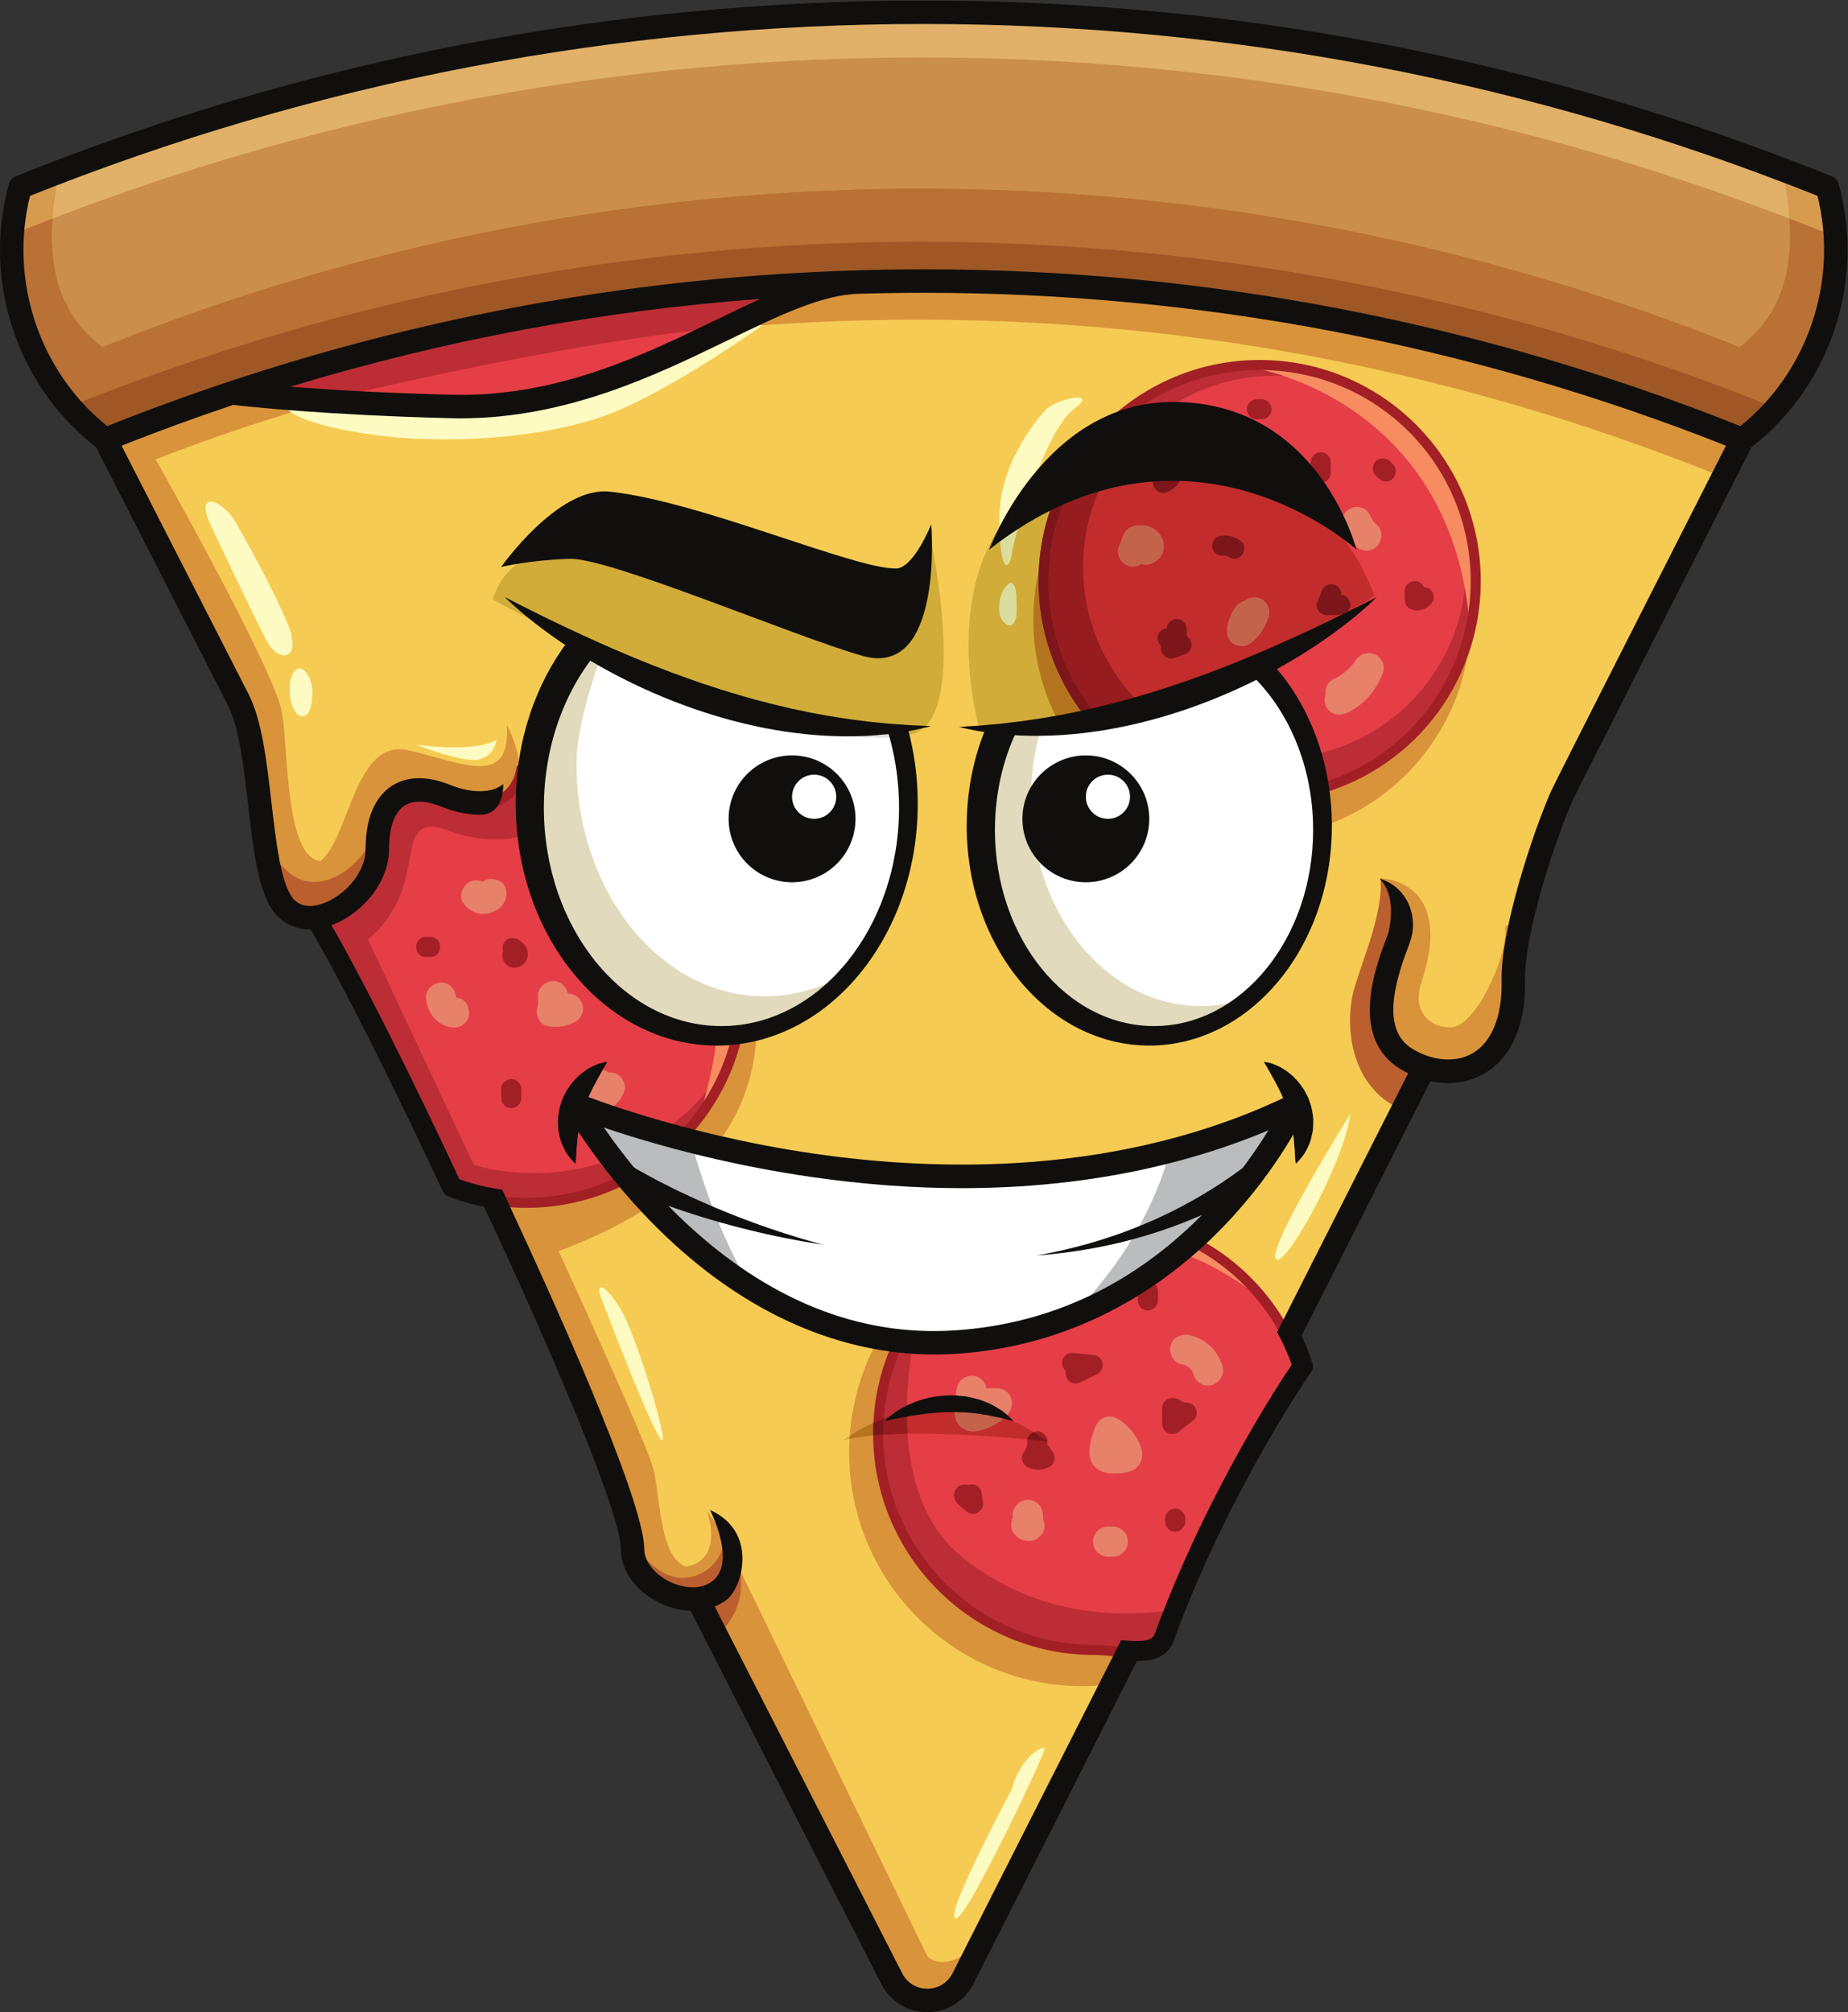 <?xml version="1.0" encoding="UTF-8" standalone="no"?>
<svg
   xmlns:dc="http://purl.org/dc/elements/1.1/"
   xmlns:cc="http://creativecommons.org/ns#"
   xmlns:rdf="http://www.w3.org/1999/02/22-rdf-syntax-ns#"
   xmlns:svg="http://www.w3.org/2000/svg"
   xmlns="http://www.w3.org/2000/svg"
   viewBox="0 0 734.88 800.2"
   height="800.2"
   width="734.88"
   xml:space="preserve"
   id="svg2"
   version="1.1"><rect x="0" y="0" width="734.88" height="800.2" fill="#333333" stroke="none"/><defs
     id="defs6"><clipPath
       id="clipPath20"
       clipPathUnits="userSpaceOnUse"><path
         id="path18"
         d="M 0,0 H 5511.56 V 6001 H 0 Z" /></clipPath></defs><g
     transform="matrix(1.333,0,0,-1.333,0,800.2)"
     id="g10"><g
       transform="scale(0.1)"
       id="g12"><g
         id="g14"><g
           clip-path="url(#clipPath20)"
           id="g16"><path
             id="path22"
             style="fill:#cb8e4c;fill-opacity:1;fill-rule:nonzero;stroke:none"
             d="m 5442.98,5441.35 c 77,-278.5 -23.2,-578.6 -253.8,-752.8 -783.4,315.2 -1612.6,472.7 -2441.7,472.7 -64,0 -128.1,-0.9 -192.1,-2.8 -4.4,-0.1 -8.8,-0.2 -13.3,-0.5 -628.2,-19.6 -1254.3,-129.8 -1858.197,-330.6 -127.102,-42.3 -253.199,-88.5 -378.199,-138.8 -230.602,174.2 -330.801,474.3 -253.801,752.8 860.801,346.3 1767.697,521.9 2695.597,521.9 927.8,0 1834.7,-175.6 2695.5,-521.9" /><path
             id="path24"
             style="fill:#f6cb53;fill-opacity:1;fill-rule:nonzero;stroke:none"
             d="m 4385.78,4124.35 c -66.2,-285.8 -322.3,-498.7 -628.2,-498.7 -356.1,0 -644.7,288.6 -644.7,644.7 0,40.3 3.7,79.7 10.8,118 55.4,299.7 318.1,526.7 633.9,526.7 356.1,0 644.8,-288.6 644.8,-644.7 0,-50.2 -5.7,-99.1 -16.6,-146 m -1638.3,1036.9 c -64,0 -128.1,-0.9 -192.1,-2.8 -4.4,-0.1 -8.8,-0.2 -13.3,-0.5 -100.6,-5.4 -213,-54.6 -340.1,-115.5 -8.6,-4.2 -17.3,-8.4 -26.1,-12.6 -228.6,-110.6 -503.5,-251.1 -838.6,-242.7 -151.3,3.8 -279.1,10.2 -380.397,16.8 -34.5,2.2 -66,4.5 -94.199,6.7 -116.5,8.9 -178.801,16.7 -178.801,16.7 -74.801,-24.9 -149.199,-51.1 -223.199,-78.8 h -0.2 c -51.8,-19.3 -103.402,-39.3 -154.8,-60 0,0 19,-37.3 48.898,-95.8 75.5,-147.6 220.102,-430.6 302.301,-591.5 19.199,-37.4 34.898,-68.3 45.601,-89.3 25.899,-50.6 40.399,-125.8 51.598,-207 v -0.2 c 21.199,-155.2 29.902,-332.5 81.004,-402.8 23.695,-32.5 58.996,-43.5 96.797,-38.9 15.601,1.9 31.5,6.5 47.301,13.3 34.096,14.7 66.996,39.8 92.196,71.2 27.7,34.4 45.9,76.3 45.9,119.9 v 2.2 c 0.8,144.4 78.5,206.8 204.4,156 85.9,-34.8 185.3,-32.5 221.8,45.8 4.6,9.9 8.3,20.9 10.7,33.3 h 0.1 c 5.4,0.1 10.9,0.2 16.5,0.2 291.6,0 538,-193.7 617.6,-459.3 l 0.1,-0.1 c 17.6,-58.7 27,-120.9 27,-185.3 0,-356.1 -288.6,-644.8 -644.7,-644.8 -35.5,0 -70.4,2.9 -104.5,8.4 l -1.1,-4.4 c 0,0 345.1,-730.5 404.7,-983 l 0.1,-0.1 c 5.5,-23.8 8.6,-43.3 8.6,-57.6 0,-85.7 104.9,-157.4 194.2,-148.8 l 5.1,-9.9 574,-1123.3 c 44.3,-86.801 168.5,-86.598 212.6,0.398 l 59.4,117.301 388.8,768 46.8,92.301 c -32.4,1.8 -66.8,6.8 -95.1,6.8 -356,0 -644.7,288.7 -644.7,644.8 0,356 288.7,644.7 644.7,644.7 13.4,0 26.8,-0.4 40,-1.2 233.1,-14.3 432.7,-152.4 533.9,-349.3 l 342.8,677.3 57.1,112.7 2.6,5.1 c 15.2,-5.1 30.6,-8.5 46,-10.4 36.9,-4.4 73.3,0.8 105.6,16.8 53.6,26.5 95.7,82.9 109.2,174.9 l 0.1,0.5 c 3.5,23.5 5.1,49.3 4.5,77.6 -0.9,46.5 7.9,106.5 22,170.3 31.6,142.8 89.5,305 122.9,380.5 9.1,20.7 352.5,697.2 485.9,959.9 32.2,63.5 52.2,102.8 52.2,102.8 -783.4,315.2 -1612.6,472.7 -2441.7,472.7" /><path
             id="path26"
             style="fill:#e53e47;fill-opacity:1;fill-rule:nonzero;stroke:none"
             d="m 4402.38,4270.35 c 0,-50.2 -5.7,-99.1 -16.6,-146 -66.2,-285.8 -322.3,-498.7 -628.2,-498.7 -356.1,0 -644.7,288.6 -644.7,644.7 0,356.1 288.6,644.7 644.7,644.7 10.8,0 21.5,-0.3 32.2,-0.8 341.1,-16.8 612.6,-298.6 612.6,-643.9" /><path
             id="path28"
             style="fill:#e53e47;fill-opacity:1;fill-rule:nonzero;stroke:none"
             d="m 3878.38,1923.75 c 0,0 -213.7,-304.2 -379.6,-719.8 -11.9,-29.7 -23.5,-60.1 -34.8,-90.9 -13.5,-36.9 -56.9,-41 -104.5,-38.3 -32.4,1.8 -66.8,6.8 -95.1,6.8 -356,0 -644.7,288.7 -644.7,644.8 0,144.4 47.5,277.7 127.7,385.1 l 0.1,0.2 c 117.6,157.4 305.3,259.4 516.9,259.4 204.3,0 386.3,-95 504.4,-243.1 26.6,-33.3 49.9,-69.2 69.5,-107.4 15.9,-30.9 29.3,-63.3 40.1,-96.8" /><path
             id="path30"
             style="fill:#e53e47;fill-opacity:1;fill-rule:nonzero;stroke:none"
             d="m 2215.48,3060.25 c 0,-77.9 -13.8,-152.5 -39.1,-221.7 -21.2,-57.9 -50.4,-111.9 -86.3,-160.6 -117.5,-159.2 -306.3,-262.5 -519.3,-262.5 -35.5,0 -70.4,2.9 -104.5,8.4 -43.6,7.1 -85.9,18.6 -126.2,34.1 0,0 -252.4,545.7 -408.197,805.1 86.497,10.6 185.397,102.8 185.397,204.4 0,146 77.9,209.3 204.4,158.2 96.7,-39.2 210.6,-31.3 232.5,79.1 h 0.1 c 5.4,0.1 10.9,0.2 16.5,0.2 35.5,0 70.3,-2.9 104.3,-8.4 l 0.2,-0.1 c 19.1,-3.1 38,-7.1 56.6,-11.9 278.1,-71.5 483.6,-324 483.6,-624.3" /><path
             id="path32"
             style="fill:#e53e47;fill-opacity:1;fill-rule:nonzero;stroke:none"
             d="m 2542.08,5157.95 c -105.3,-5.7 -223.6,-59.3 -358,-124.2 -230.3,-111.1 -507.7,-255.1 -846.8,-246.6 -163.3,4.1 -299.3,11.2 -404.096,18.3 -36,2.4 -68.301,4.9 -96.7,7.2 -99.601,8 -152.601,14.7 -152.601,14.7 36.898,12.3 73.898,24.2 111,35.8 569.397,178.1 1157.397,276.4 1747.197,294.8" /><path
             id="path34"
             style="fill:#e8816a;fill-opacity:1;fill-rule:nonzero;stroke:none"
             d="m 4107.84,4437.05 c -2.67,2.27 -5.26,4.6 -7.7,7.12 -0.98,1.02 -1.92,2.09 -2.86,3.14 -1.66,2.56 -3.38,5.06 -4.86,7.74 -0.84,1.52 -1.53,3.16 -2.41,4.65 l -0.16,0.24 c -4.18,10.08 -9.68,18.57 -19.57,24.35 -9.65,5.65 -23.86,8.04 -34.68,4.54 -21.37,-6.92 -40.43,-31.82 -31.43,-55.36 8.77,-22.93 21.08,-43.96 40.03,-60.06 9.26,-7.86 19.3,-13.18 31.82,-13.18 11.03,0 24.22,4.91 31.82,13.18 15.38,16.77 19.15,47.37 0,63.64" /><path
             id="path36"
             style="fill:#e8816a;fill-opacity:1;fill-rule:nonzero;stroke:none"
             d="m 3451.68,4417.96 c -16.43,14.59 -37.03,19.06 -58.48,17.41 -21.65,-1.65 -35.81,-13.15 -43.4,-33.03 -4.16,-10.94 -8.33,-21.87 -12.5,-32.8 -8.41,-22.04 9.29,-50.31 31.43,-55.36 13.9,-3.16 26.25,-0.46 36.16,6.3 3.55,-0.84 7.1,-1.47 10.58,-1.62 24.31,-1.09 47,15.42 53.85,38.67 6.3,21.38 -0.99,45.67 -17.64,60.43" /><path
             id="path38"
             style="fill:#e8816a;fill-opacity:1;fill-rule:nonzero;stroke:none"
             d="m 3753.25,4219.27 c -15.4,3.5 -30.43,-0.37 -41.31,-9.75 -11.02,-2.81 -20.96,-9.81 -27.88,-20.49 -11.1,-17.1 -19.17,-36.74 -22.83,-56.8 -3.49,-19.12 2.11,-41.02 20.68,-50.82 18.75,-9.91 38.65,-6.45 54.53,7.03 23.2,19.72 39.31,46.54 48.23,75.47 6.94,22.5 -8.23,50.07 -31.42,55.36" /><path
             id="path40"
             style="fill:#e8816a;fill-opacity:1;fill-rule:nonzero;stroke:none"
             d="m 3763.7,4625.83 c -6.45,15.01 -23.16,26.9 -38.61,31.09 -16.7,4.53 -35.4,2.88 -50.24,-6.46 -9.78,-6.16 -17.58,-15.62 -20.68,-26.89 -2.97,-10.78 -1.63,-25.12 4.54,-34.68 8.7,-13.51 24.09,-22.06 39.74,-22.14 4.74,-3.28 9.97,-5.79 14.43,-7.02 10.78,-2.97 25.12,-1.63 34.68,4.53 9.61,6.2 18.07,15.42 20.68,26.9 l 1.61,11.96 c -0.03,8.12 -2.08,15.69 -6.15,22.71" /><path
             id="path42"
             style="fill:#e8816a;fill-opacity:1;fill-rule:nonzero;stroke:none"
             d="m 4100.24,4051.29 c -21.31,8.57 -43.66,0.82 -56.19,-18.42 -16.93,-25.98 -40.23,-44.2 -68.08,-57.37 -16.17,-7.64 -23.43,-26.71 -21.6,-44.09 -4.37,-12.82 -3.54,-27.81 2.95,-38.91 13.52,-23.11 39.13,-25.74 61.57,-16.14 5,2.14 9.66,4.68 14.09,7.49 44.2,25.11 76.22,66.41 93.32,114.35 7.43,20.85 -6.7,45.3 -26.06,53.09" /><path
             id="path44"
             style="fill:#e8816a;fill-opacity:1;fill-rule:nonzero;stroke:none"
             d="m 1489.43,3375.07 c -14.99,7.92 -36.11,7.67 -50.25,-2.55 -2.03,0.95 -4.08,1.88 -6.43,2.53 -10.77,2.97 -25.11,1.63 -34.67,-4.54 -18.66,-12.02 -31.15,-41.34 -16.15,-61.56 15.05,-20.28 36.72,-34.3 63.05,-32.4 24.3,1.76 49.72,13.88 60.59,36.95 10.02,21.26 6.63,49.54 -16.14,61.57" /><path
             id="path46"
             style="fill:#e8816a;fill-opacity:1;fill-rule:nonzero;stroke:none"
             d="m 1860.9,3381.83 c -21.12,12.03 -49.21,4.99 -61.57,-16.15 -12.21,-20.87 -5.04,-49.5 16.14,-61.56 l 1.11,-0.66 0.16,-0.31 c 0.2,-1.19 1.74,-6.76 1.74,-6.74 0.42,-1.78 0.72,-3.59 1.03,-5.4 l 0.08,-1.85 c 0.2,-6.45 0.48,-12.84 0.41,-19.29 -0.24,-23.55 20.88,-46.08 45,-45 24.6,1.1 44.74,19.76 45,45 0.45,42.88 -8.81,89 -49.1,111.96" /><path
             id="path48"
             style="fill:#e8816a;fill-opacity:1;fill-rule:nonzero;stroke:none"
             d="m 1735.62,3011.6 c -7.28,17.25 -23.91,27.4 -41.92,27.3 -4.67,20.41 -20.97,38.27 -43.75,37.25 -22.79,-1.02 -46.98,-19.87 -45,-45 0.57,-7.2 0.47,-14.28 0.23,-21.48 l -0.03,-1.58 -0.16,-0.68 c -0.79,-3.49 -1.47,-7 -2.36,-10.48 -5.45,-21.49 6.95,-51.61 31.43,-55.36 29.37,-4.5 57.11,-1.46 83.15,13.83 19.38,11.39 27.04,35.76 18.41,56.2" /><path
             id="path50"
             style="fill:#e8816a;fill-opacity:1;fill-rule:nonzero;stroke:none"
             d="m 1830.98,2802.48 c -5.75,1.31 -11.28,1.51 -16.54,0.94 -2.19,1.94 -4.59,3.63 -7.18,5 -22.65,11.96 -47.58,4.79 -61.57,-16.15 -11.27,-16.87 -23.48,-32.78 -23.48,-54.21 0.01,-30.92 27.61,-51.74 56.5,-52.48 39.07,-1 71.11,26.11 83.7,61.55 7.88,22.21 -8.92,50.23 -31.43,55.35" /><path
             id="path52"
             style="fill:#e8816a;fill-opacity:1;fill-rule:nonzero;stroke:none"
             d="m 1366.95,3025.62 c -1.72,0.28 -3.32,0.71 -4.95,1.12 l -0.86,0.71 -0.7,1.55 c -2.18,22.54 -20.57,43.54 -44.65,42.46 -23.56,-1.06 -46.04,-19.81 -45,-45 1.66,-40.47 30.44,-80.81 72.23,-87.63 12.31,-2 23.52,-1.99 34.68,4.54 9.33,5.46 18.23,16.17 20.68,26.89 4.93,21.66 -6.59,51.31 -31.43,55.36" /><path
             id="path54"
             style="fill:#e8816a;fill-opacity:1;fill-rule:nonzero;stroke:none"
             d="m 3313.29,2144.07 c -2.69,23.33 -21.98,36.72 -44.46,39.52 -26.34,3.28 -52.38,4.21 -76.82,0.57 -19.9,-0.88 -39.79,-2.45 -59.69,-5.01 -24.1,-3.1 -45,-18.46 -45,-45 0,-5.86 1.52,-12.02 4.16,-17.85 -4.11,-15.13 1.12,-33.33 11.74,-43.95 15.27,-15.28 35.92,-15.08 54.53,-7.04 36.76,15.88 76.12,18.52 115.42,13.67 24.16,-2.99 45,22.82 45,45 0,7.69 -1.87,14.32 -4.88,20.09" /><path
             id="path56"
             style="fill:#e8816a;fill-opacity:1;fill-rule:nonzero;stroke:none"
             d="m 2975.02,1861.27 c -10.8,0.04 -21.6,0.09 -32.41,0.13 -2.99,16.49 -14.08,30.8 -31.64,35.63 -22.44,6.17 -50.21,-7.57 -55.35,-31.43 -9.08,-42.18 -23.75,-115.84 32.46,-131.08 22.14,-6 48.88,3.87 68.91,12.97 18.82,8.56 36.05,21.61 49.85,36.96 25.58,28.46 8.59,76.65 -31.82,76.82" /><path
             id="path58"
             style="fill:#e8816a;fill-opacity:1;fill-rule:nonzero;stroke:none"
             d="m 3398.69,1697.92 c -12.37,28.16 -32.27,49.48 -56.53,67.85 -2.72,2.06 -5.68,3.55 -8.77,4.62 -3.57,2.3 -7.4,4.08 -11.34,5.16 -25.4,6.98 -46.59,-8.66 -55.35,-31.43 -11.48,-29.81 -25.53,-74.08 -9.76,-104.25 18.53,-35.43 64.94,-36.16 99.54,-30.21 18.01,3.1 34.87,11.37 44.44,27.72 11.6,19.82 6.34,41.01 -2.23,60.54" /><path
             id="path60"
             style="fill:#e8816a;fill-opacity:1;fill-rule:nonzero;stroke:none"
             d="m 3647.15,1926.34 c -13.28,46.18 -51.74,84.5 -99.54,93.75 -23.04,4.46 -49.68,-6.47 -55.36,-31.43 -5.07,-22.24 6.72,-50.57 31.43,-55.35 3.88,-0.76 7.54,-1.7 11.34,-2.78 l 0.86,-0.29 c 3.13,-1.78 6.25,-3.45 9.33,-5.36 l 1.13,-0.66 0.48,-0.73 c 1.7,-2.14 4.12,-4.27 6.13,-6.26 0.58,-0.71 1.24,-1.57 1.82,-2.49 1.19,-1.88 2.21,-3.85 3.25,-5.81 0.2,-0.74 1.76,-4.51 2.34,-6.51 6.5,-22.61 32.05,-38.97 55.36,-31.43 22.98,7.44 38.39,31.12 31.43,55.35" /><path
             id="path62"
             style="fill:#e8816a;fill-opacity:1;fill-rule:nonzero;stroke:none"
             d="m 3114.35,1463.05 c -0.73,2.28 -1.75,4.43 -2.81,6.57 0.4,4.58 0.4,9.2 -0.12,13.81 -1.36,12.3 -4.11,22.75 -13.18,31.82 -7.8,7.81 -20.61,13.69 -31.82,13.18 -11.63,-0.52 -23.7,-4.34 -31.82,-13.18 -7.55,-8.23 -14.47,-20.2 -13.18,-31.82 0.24,-2.09 0.33,-4.15 0.33,-6.2 -0.28,-1.05 -0.69,-2.07 -1.03,-3.11 -3.46,-8.21 -5.05,-15.88 -3.82,-25.07 1.44,-10.67 6.43,-20.99 14.35,-28.51 13.53,-12.87 33.61,-18.37 51.67,-12.85 22.49,6.87 39.06,31.78 31.43,55.36" /><path
             id="path64"
             style="fill:#e8816a;fill-opacity:1;fill-rule:nonzero;stroke:none"
             d="m 3351.59,1435.53 c -8.81,8.09 -19.63,13.18 -31.82,13.18 h -14.07 c -11.54,0 -23.66,-5.02 -31.82,-13.18 -7.81,-7.8 -13.69,-20.61 -13.18,-31.82 0.52,-11.63 4.34,-23.7 13.18,-31.82 8.8,-8.08 19.62,-13.18 31.82,-13.18 h 14.07 c 11.53,0 23.66,5.02 31.82,13.18 7.8,7.81 13.68,20.62 13.18,31.82 -0.52,11.64 -4.35,23.71 -13.18,31.82" /><path
             id="path66"
             style="fill:#a21f26;fill-opacity:1;fill-rule:nonzero;stroke:none"
             d="m 1685.93,3435.82 c -7.44,0 -13.42,-2.26 -18,-5.87 l -0.82,0.33 c -7.19,1.98 -16.75,1.08 -23.12,-3.02 -6.41,-4.13 -12.05,-10.28 -13.79,-17.93 -1.67,-7.35 -1.71,-16.8 3.03,-23.12 4.46,-5.95 8.93,-11.91 13.4,-17.87 4.87,-6.49 9.79,-11.54 17.92,-13.78 7.19,-1.98 16.75,-1.09 23.12,3.02 6.41,4.13 12.05,10.28 13.79,17.93 0.36,1.59 0.6,3.31 0.78,5.05 21.1,14.08 15.76,55.26 -16.31,55.26" /><path
             id="path68"
             style="fill:#a21f26;fill-opacity:1;fill-rule:nonzero;stroke:none"
             d="m 1570.09,3175.77 c -5.27,11.19 -15.49,18.97 -25.83,25.22 -13.44,8.13 -33.55,3.41 -41.04,-10.76 -4.11,-7.78 -4.75,-16.44 -2.37,-24.18 -2.18,-6.86 -3.07,-13.77 -1.35,-21.55 2.18,-9.81 8.18,-18.56 16.93,-23.72 15.06,-8.86 34.3,-4.95 46.37,7.09 13.16,13.13 15,31.54 7.29,47.9" /><path
             id="path70"
             style="fill:#a21f26;fill-opacity:1;fill-rule:nonzero;stroke:none"
             d="m 1283.95,3208.03 c -2.38,0 -4.6,-0.24 -6.69,-0.66 -2.09,0.42 -4.32,0.66 -6.71,0.66 -38.6,0 -38.67,-60 0,-60 2.38,0 4.61,0.24 6.7,0.67 2.09,-0.43 4.32,-0.67 6.7,-0.67 38.61,0 38.67,60 0,60" /><path
             id="path72"
             style="fill:#a21f26;fill-opacity:1;fill-rule:nonzero;stroke:none"
             d="m 1525.14,2783.72 c -16.26,-0.73 -30,-13.18 -30,-30 v -26.8 c 0,-15.69 13.8,-30.72 30,-30 16.25,0.73 30,13.19 30,30 v 26.8 c 0,15.7 -13.8,30.73 -30,30" /><path
             id="path74"
             style="fill:#a21f26;fill-opacity:1;fill-rule:nonzero;stroke:none"
             d="m 1961.89,3014.64 c -2.53,3.92 -5.69,7.01 -9.2,9.37 l -0.04,2.17 c -0.31,15.68 -13.58,30.73 -30,30 -15.99,-0.72 -30.33,-13.19 -30,-30 0.22,-11.09 0.44,-22.18 0.65,-33.27 0.46,-23.47 24.93,-36.39 45.14,-25.9 4.23,2.19 8.46,4.39 12.69,6.58 13.95,7.24 19.24,27.9 10.76,41.05" /><path
             id="path76"
             style="fill:#a21f26;fill-opacity:1;fill-rule:nonzero;stroke:none"
             d="m 3288.88,1938.96 c -3.71,13.51 -15.65,20.8 -28.92,22.03 -20.58,1.9 -41.16,3.81 -61.73,5.72 -16.16,1.49 -30,-14.86 -30,-30 0,-9.83 4.45,-17.52 11.15,-22.72 l -0.13,-0.9 c -3.57,-25.9 18.97,-46.43 44.07,-33.88 l 51.78,25.87 c 11.75,5.88 17.13,21.71 13.78,33.88" /><path
             id="path78"
             style="fill:#a21f26;fill-opacity:1;fill-rule:nonzero;stroke:none"
             d="m 3541.05,1818.1 -5.7,0.63 c -2.01,0.48 -4,0.98 -5.96,1.62 l -1.15,0.32 -1.56,0.91 c -0.79,0.44 -7.76,4.97 -4.14,2.14 -5.86,4.58 -12.67,7.46 -19.52,8.16 l -1.68,0.22 -0.19,0.02 c -1.49,0.2 -2.98,0.39 -4.52,0.33 -16.09,-0.72 -30.21,-13.19 -30,-30 0.2,-16.11 0.4,-32.22 0.6,-48.32 0.33,-27.17 31.99,-38.04 51.21,-21.22 13.15,11.51 23.33,19.42 37.75,29.29 24.27,16.59 15.7,54.91 -15.14,55.9" /><path
             id="path80"
             style="fill:#a21f26;fill-opacity:1;fill-rule:nonzero;stroke:none"
             d="m 3141.94,1668 c -4.07,6.24 -8.14,12.49 -12.2,18.73 -1.58,2.42 -3.52,4.49 -5.59,6.37 0.25,3.29 0.39,6.58 0.36,9.87 -0.15,15.69 -13.69,30.73 -30,30 -16.12,-0.72 -30.16,-13.18 -30,-30 0.13,-13.34 -2.57,-22.27 -11.61,-35.03 -9.08,-12.82 -2.67,-34.02 10.76,-41.05 21.78,-11.41 45.74,-11.44 67.52,0.06 13.84,7.31 19.33,27.89 10.76,41.05" /><path
             id="path82"
             style="fill:#a21f26;fill-opacity:1;fill-rule:nonzero;stroke:none"
             d="m 2932.51,1516.72 c -1.14,9.3 -2.28,18.6 -3.43,27.9 -1.01,8.25 -2.67,15.11 -8.78,21.22 -5.21,5.2 -13.74,9.12 -21.22,8.78 -3.72,-0.16 -7.5,-0.88 -11.03,-2.18 -13.69,4.34 -29.61,-0.33 -37.5,-13.81 -9.1,-15.55 -3.12,-34.34 9.82,-45.47 6.92,-5.95 13.95,-11.77 20.93,-17.66 9.45,-7.97 20.9,-11.21 32.77,-6.2 9.89,4.17 19.87,15.79 18.44,27.42" /><path
             id="path84"
             style="fill:#a21f26;fill-opacity:1;fill-rule:nonzero;stroke:none"
             d="m 2977.26,2066.17 c -6.96,4.92 -14.92,8.74 -23.18,11.25 -1.54,8.59 -6.43,16.62 -14.16,20.71 -14.75,7.79 -32.15,3.46 -41.05,-10.76 -14.09,-22.52 -10.84,-54.83 9.67,-72.46 20.76,-17.83 56.72,-18.37 74.79,4.15 12.79,15.94 10.94,35.09 -6.07,47.11" /><path
             id="path86"
             style="fill:#a21f26;fill-opacity:1;fill-rule:nonzero;stroke:none"
             d="m 3424.42,2180.59 c -16.25,-0.73 -30,-13.18 -30,-30 v -27.13 c 0,-15.69 13.8,-30.72 30,-30 16.26,0.73 30,13.19 30,30 v 27.13 c 0,15.69 -13.79,30.73 -30,30" /><path
             id="path88"
             style="fill:#a21f26;fill-opacity:1;fill-rule:nonzero;stroke:none"
             d="m 3505.81,1502.39 c -16.26,-0.73 -30,-13.18 -30,-30 v -9.04 c 0,-15.7 13.8,-30.73 30,-30 16.25,0.72 30,13.18 30,30 v 9.04 c 0,15.69 -13.8,30.72 -30,30" /><path
             id="path90"
             style="fill:#a21f26;fill-opacity:1;fill-rule:nonzero;stroke:none"
             d="m 3772.9,3885.78 c 3.81,10.34 1.41,22.42 -6.55,31.98 -18.73,22.51 -55.31,8.65 -62.78,-16.74 l -0.08,-0.35 c -12.3,-13.2 -21.67,-28.83 -28.08,-46.47 -5.53,-15.23 6.22,-32.85 20.95,-36.9 16.28,-4.47 30.55,5.2 36.41,19.86 4.96,-4.6 11.41,-7.54 19.29,-7.54 14.91,0 31.68,13.79 30,30 -1.06,10.14 -3.74,18.41 -9.16,26.16" /><path
             id="path92"
             style="fill:#a21f26;fill-opacity:1;fill-rule:nonzero;stroke:none"
             d="m 3540.58,4105.19 -0.76,0.52 c 0.86,6.88 1.15,13.83 0.75,20.73 -0.95,16.17 -13.11,30 -30,30 -14.81,0 -29.39,-12.57 -29.87,-27.85 -12.11,-1.17 -23.02,-8.94 -26.47,-21.51 -3.01,-10.93 1.07,-23.44 9.54,-30.91 -6.08,-20.12 16.52,-43.86 37.52,-36.73 10.71,3.64 21.41,7.28 32.12,10.92 26.28,8.93 27.53,39.2 7.17,54.83" /><path
             id="path94"
             style="fill:#a21f26;fill-opacity:1;fill-rule:nonzero;stroke:none"
             d="m 3703.43,4387.36 c -19.52,15.31 -40.8,21.23 -65.37,16.39 -15.43,-3.04 -25.69,-22.28 -20.96,-36.9 5.31,-16.41 20.38,-24.21 36.91,-20.96 l 0.27,0.07 0.74,-0.14 1.98,-0.1 0.14,-0.03 c 0.61,-0.26 3.32,-1.43 4.46,-1.78 1.84,-1.26 3.84,-2.46 -0.6,1.02 6.53,-5.12 12.55,-8.79 21.22,-8.79 7.36,0 16.14,3.27 21.21,8.79 9.91,10.79 13.19,32.08 0,42.43" /><path
             id="path96"
             style="fill:#a21f26;fill-opacity:1;fill-rule:nonzero;stroke:none"
             d="m 3510.14,4625.26 c -6.5,1.48 -12.39,1.1 -17.57,-0.75 -5.53,6.9 -13.74,11.59 -22.93,11.18 -16.12,-0.73 -30.17,-13.19 -30,-30 0.14,-14.61 0.29,-29.21 0.43,-43.82 0.24,-23.9 25,-35.83 45.14,-25.9 22.17,10.92 36.75,29.96 45.88,52.39 5.94,14.57 -6.44,33.59 -20.95,36.9" /><path
             id="path98"
             style="fill:#a21f26;fill-opacity:1;fill-rule:nonzero;stroke:none"
             d="m 3939.86,4653.77 c -16.26,-0.73 -30,-13.18 -30,-30 v -31.65 c 0,-15.69 13.8,-30.73 30,-30 16.25,0.73 30,13.18 30,30 v 31.65 c 0,15.69 -13.8,30.72 -30,30" /><path
             id="path100"
             style="fill:#a21f26;fill-opacity:1;fill-rule:nonzero;stroke:none"
             d="m 3763.53,4812.02 h -13.57 c -15.69,0 -30.72,-13.8 -30,-30 0.73,-16.26 13.18,-30 30,-30 h 13.57 c 15.69,0 30.72,13.79 30,30 -0.73,16.25 -13.19,30 -30,30" /><path
             id="path102"
             style="fill:#a21f26;fill-opacity:1;fill-rule:nonzero;stroke:none"
             d="m 4001.57,4228.87 c 0.87,13.27 -9.68,27.62 -22.28,30.49 -17.22,3.93 -30.78,-5.26 -36.91,-20.95 -4.28,-10.98 -8.57,-21.97 -12.85,-32.95 -7.02,-17.98 10.9,-38.69 28.92,-37.98 13.4,0.54 26.79,1.07 40.18,1.6 15.66,0.63 30.75,13.36 30,30 -0.66,14.77 -11.79,28.69 -27.06,29.79" /><path
             id="path104"
             style="fill:#a21f26;fill-opacity:1;fill-rule:nonzero;stroke:none"
             d="m 4275.92,4229.59 c -1.91,6.95 -7.29,14.5 -13.78,17.93 -4.52,2.38 -9.67,3.84 -14.83,4 -4.78,10.48 -15.06,18.47 -27.13,17.93 -15.96,-0.71 -30.36,-13.19 -30,-30 l 0.58,-26.41 c 0.29,-13.53 9.16,-25.01 22.02,-28.93 9.85,-3 21.37,-3 31.15,0.29 12.53,4.2 21.12,11.6 28.97,22.07 4.36,5.82 4.86,16.45 3.02,23.12" /><path
             id="path106"
             style="fill:#a21f26;fill-opacity:1;fill-rule:nonzero;stroke:none"
             d="m 4155.49,4617.85 -9.04,9.05 c -11.12,11.11 -31.47,11.94 -42.43,0 -10.99,-11.98 -11.86,-30.57 0,-42.43 3.01,-3.01 6.03,-6.03 9.04,-9.04 11.11,-11.11 31.47,-11.94 42.43,0 10.99,11.97 11.86,30.57 0,42.42" /><path
             id="path108"
             style="fill:#ffffff;fill-opacity:1;fill-rule:nonzero;stroke:none"
             d="m 2701.63,3595.57 c 0,-383.6 -251.4,-694.6 -561.5,-694.6 -305.2,0 -553.5,301.2 -561.3,676.5 -0.1,6 -0.2,12 -0.2,18.1 0,116.3 23.1,226 64,322.3 24.4,57.6 55.2,110.5 91.3,157.2 l 0.4,0.5 c 16.5,-5.5 33.2,-11 50.2,-16.4 -2.1,-2.5 -4.2,-5 -6.2,-7.5 212.5,-109.3 527.3,-231.6 866.5,-227.4 -1.1,3.7 -2.3,7.3 -3.5,11 9.9,-1.6 19,-3 27.2,-4.2 0.6,-2 1.2,-4.1 1.7,-6.2 19.8,-69.7 30.7,-144.6 31.3,-222.5 0.1,-2.2 0.1,-4.5 0.1,-6.8" /><path
             id="path110"
             style="fill:#ffffff;fill-opacity:1;fill-rule:nonzero;stroke:none"
             d="m 3933.03,3529.77 c 0,-341.9 -226.5,-619 -505.9,-619 -279.3,0 -505.8,277.1 -505.8,619 0,21.9 0.8,43.5 2.7,64.8 7.1,82.5 27.3,160.1 58,229.6 1.7,3.9 3.5,7.7 5.3,11.5 17.3,3 37,6.7 58.8,11.1 -3.8,-7.1 -7.5,-14.3 -11.1,-21.6 257.2,9.7 496.8,87.9 683.9,172.1 -6.7,6 -13.6,11.8 -20.6,17.4 11,3.3 21.9,6.5 32.8,9.8 5.2,-4.7 10.4,-9.6 15.3,-14.6 45.1,-44.9 83.6,-99 113.8,-160 40.5,-81.8 65.9,-176 71.4,-276.9 1,-14.3 1.4,-28.7 1.4,-43.2" /><path
             id="path112"
             style="fill:#ffffff;fill-opacity:1;fill-rule:nonzero;stroke:none"
             d="m 3845.88,2696.78 c -2.9,-7.8 -158.9,-406 -629,-598.3 -118.6,-48.5 -257.2,-83.9 -418.3,-96.7 -212.4,-16.8 -394.5,44.6 -544.3,136.8 -325.5,200.4 -499.2,546.4 -502.9,554 4.3,-1.8 121.2,-51.2 312,-100.9 324.8,-84.5 864.1,-169.6 1427,-21.2 118.1,31.1 237.1,72.5 355.5,126.3" /><path
             id="path114"
             style="fill:#d9933b;fill-opacity:1;fill-rule:nonzero;stroke:none"
             d="m 1543.48,3666.29 c -8.2,-24 -25.5,-44.8 -56.7,-57.6 -125.2,-51.1 -184,64 -294,15.4 -53.4,-23.6 -60.9,-79.2 -72.1,-141.5 -1.1,-6 -2.2,-12 -3.4,-18.1 -8.1,-41.1 -19.7,-84 -48.3,-121.9 l 2.4,-0.2 c -25.2,-31.4 -58.1,-56.5 -92.196,-71.2 -15.801,-6.8 -31.7,-11.4 -47.301,-13.3 -24.899,-3 -48.699,0.7 -68.899,13 -10.402,6.3 -19.8,14.8 -27.902,25.9 -35.598,49 -50.598,150.1 -63.598,259.4 l -0.101,0.5 c -5.602,47.3 -10.899,96.1 -17.301,142.9 v 0.2 c -11.199,81.2 -25.699,156.4 -51.598,207 -10.703,21 -26.402,51.9 -45.601,89.3 -114.801,224.7 -351.199,687.3 -351.199,687.3 35.5,14.3 71.097,28.1 106.8,41.8 2.5,-4.4 377.5,-662.9 425,-831.4 24.2,-85.8 6.899,-449.1 118.5,-459.6 87.096,69.1 101.696,366.9 261.496,330.6 159.8,-36.3 307,-115.4 294.5,75.2 0,0 56.4,-101.4 31.5,-173.7" /><path
             id="path116"
             style="fill:#d9933b;fill-opacity:1;fill-rule:nonzero;stroke:none"
             d="m 412.445,4725.26 0.059,-0.11 c 15.984,6.11 31.957,12.27 47.98,18.24 l -48.039,-18.13" /><path
             id="path118"
             style="fill:#d9933b;fill-opacity:1;fill-rule:nonzero;stroke:none"
             d="m 2139.3,2589.01 c 92.39,123.43 119.24,251.64 117.86,361.37 -15.68,-11.67 -34.05,-20.64 -54.99,-26.16 -24.28,-117.81 -80.75,-223.84 -159.73,-308.6 32.59,-7.5 64.73,-16.89 96.86,-26.61" /><path
             id="path120"
             style="fill:#d9933b;fill-opacity:1;fill-rule:nonzero;stroke:none"
             d="m 2766.68,166.59 -559.1,1152.4 -16.1,33.2 -13.9,28.6 c -20.9,57.1 -65.3,109.1 -68.1,112.2 2.3,-6.4 50.2,-144.2 -63.3,-163.9 -84,30.8 -75.3,229.5 -100.8,304.4 -40.4,118.6 -278.9,636.9 -278.9,636.9 106.67,39.64 195,84.15 267.94,131.72 -26.2,24.91 -51.49,50.84 -78.33,74.76 -86.02,-42.55 -182.83,-66.58 -285.31,-66.58 -35.5,0 -70.4,2.9 -104.5,8.4 l -1.1,-4.4 c 0,0 345.1,-730.5 404.7,-983 l 0.1,-0.1 c 1.2,-5.3 2.3,-10.4 3.3,-15.2 3.4,-17 5.3,-31.3 5.3,-42.4 0,-85.7 104.9,-157.4 194.2,-148.8 l 5.1,-9.9 50.1,-98 523.9,-1025.3 c 44.3,-86.801 168.5,-86.598 212.6,0.399 l 59.4,117.301 c -106.6,-101.598 -157.2,-42.699 -157.2,-42.699" /><path
             id="path122"
             style="fill:#d9933b;fill-opacity:1;fill-rule:nonzero;stroke:none"
             d="m 683.883,4822.19 c 0,0 96.301,-12 273,-23.4 -267.5,-77.2 -472.699,-156.2 -602.301,-211.2 -29.898,58.5 -48.898,95.8 -48.898,95.8 51.398,20.7 103,40.7 154.8,60 h 0.2 c 74,27.7 148.398,53.9 223.199,78.8" /><path
             id="path124"
             style="fill:#d9933b;fill-opacity:1;fill-rule:nonzero;stroke:none"
             d="m 5189.18,4683.39 c 0,0 -20,-39.3 -52.2,-102.8 -1105.5,446.3 -2132.7,516.7 -2961.1,444.1 137.8,66.6 258.8,122.3 366.2,128.1 4.5,0.3 8.9,0.4 13.3,0.5 64,1.9 128.1,2.8 192.1,2.8 829.1,0 1658.3,-157.5 2441.7,-472.7" /><path
             id="path126"
             style="fill:#bb5f2f;fill-opacity:1;fill-rule:nonzero;stroke:none"
             d="m 4496.28,2975.09 c -12.2,-35.2 -45.1,-115.3 -103.9,-158.2 -39.4,-28.8 -90.2,-40.8 -154.2,-11.5 -5.1,2.3 -10.3,4.9 -15.6,7.8 -135.1,73.7 -120,199.5 -92,296.2 l 14.3,34.7 c -1.6,-7.8 -37.8,-191.8 118.8,-247.3 117.3,-41.7 191.7,4 232.6,78.3" /><path
             id="path128"
             style="fill:#bb5f2f;fill-opacity:1;fill-rule:nonzero;stroke:none"
             d="m 771.684,3555.69 9.8,-30.7 c -5.703,15.7 -8.902,27.3 -9.8,30.7" /><path
             id="path130"
             style="fill:#bb5f2f;fill-opacity:1;fill-rule:nonzero;stroke:none"
             d="m 1120.68,3482.59 c -1.1,-6 -2.2,-12 -3.4,-18.1 -8.1,-41.1 -19.7,-84 -48.3,-121.9 l 2.4,-0.2 c -25.2,-31.4 -58.1,-56.5 -92.196,-71.2 -15.801,-6.8 -31.7,-11.4 -47.301,-13.3 -24.899,-3 -48.699,0.7 -68.899,13 l -81.101,253 c 17.898,-48.5 59.5,-135.1 132.199,-149.7 101.798,-20.3 200.198,98.5 200.198,152.8 0,15.1 2.6,-6 6.4,-44.4" /><path
             id="path132"
             style="fill:#bb5f2f;fill-opacity:1;fill-rule:nonzero;stroke:none"
             d="m 2127.98,1116.89 -50.1,98 -5.1,9.9 c -89.3,-8.6 -194.2,63.1 -194.2,148.8 0,11.1 -1.9,25.4 -5.3,42.4 l 31.8,-34.7 c 0,0 63.4,-103.7 156.3,-82.9 93,20.9 101.9,114.5 101.9,114.5 l 28.2,-60.7 3,14.4 c 0,0 8.3,-18.9 13.1,-47.6 8.9,-52.6 6.2,-138.3 -79.6,-202.1" /><path
             id="path134"
             style="fill:#bd2d35;fill-opacity:1;fill-rule:nonzero;stroke:none"
             d="m 2042.42,2615.62 c 58.11,62.35 104.08,136.16 133.96,217.77 -62.61,-90.61 -130.13,-157.3 -198.2,-206.11 21.69,-2.78 43.07,-6.79 64.24,-11.66" /><path
             id="path136"
             style="fill:#bd2d35;fill-opacity:1;fill-rule:nonzero;stroke:none"
             d="m 1809.47,2514.32 c -7.61,5.35 -14.43,11.51 -20.33,18.28 -205.41,-63.93 -375.96,-4.51 -375.96,-4.51 l -315.2,672 c 152,130.8 103.7,283.8 155.6,324.9 51.8,41.1 88.5,-32 247.2,-25.8 29.92,1.15 54.75,8.7 75.36,20.19 -3.73,41.93 -5.03,83.73 -4.29,124.49 0.37,19.95 4.42,38.62 11.3,55.67 -4.12,0.08 -8.22,0.25 -12.37,0.25 -5.6,0 -11.1,-0.1 -16.5,-0.2 h -0.1 c -21.9,-110.4 -135.8,-118.3 -232.5,-79.1 -126.5,51.1 -204.4,-12.2 -204.4,-158.2 0,-101.6 -98.9,-193.8 -185.397,-204.4 155.797,-259.4 408.197,-805.1 408.197,-805.1 40.3,-15.5 82.6,-27 126.2,-34.1 34.1,-5.5 69,-8.4 104.5,-8.4 102.49,0 199.34,23.98 285.37,66.52 -14.93,13.31 -30.32,26.02 -46.68,37.51" /><path
             id="path138"
             style="fill:#bd2d35;fill-opacity:1;fill-rule:nonzero;stroke:none"
             d="m 2872.68,1355.79 c -193.82,153.26 -178.57,456.42 -151.35,626.83 -14.88,-3.64 -30.95,-3.27 -46.07,0.47 -35.66,-80.02 -55.58,-168.62 -55.58,-261.9 0,-356.1 288.7,-644.8 644.7,-644.8 28.3,0 62.7,-5 95.1,-6.8 47.6,-2.7 91,1.4 104.5,38.3 11.3,30.8 22.9,61.2 34.8,90.9 -168.7,-20.48 -401.65,-20.48 -626.1,157" /><path
             id="path140"
             style="fill:#bd2d35;fill-opacity:1;fill-rule:nonzero;stroke:none"
             d="m 3752.89,4902.16 c -358.65,0 -649.44,-290.79 -649.44,-649.44 0,-143.48 46.61,-276.01 125.38,-383.47 60.28,15.06 124.17,19.5 178,18.77 3.96,-0.06 7.9,-0.22 11.84,-0.35 -115.16,104.5 -187.49,255.35 -187.49,423.1 0,315.43 255.75,571.18 571.19,571.18 315.43,0 571.18,-255.75 571.18,-571.18 0,-273.45 -192.24,-501.91 -448.9,-557.93 12.36,-22.25 19.53,-47.29 19.53,-72.7 v -48.2 c 265.37,81.63 458.25,328.62 458.25,620.78 0,358.65 -290.79,649.44 -649.54,649.44" /><path
             id="path142"
             style="fill:#bd2d35;fill-opacity:1;fill-rule:nonzero;stroke:none"
             d="m 2542.08,5152.79 c -105.3,-5.7 -223.6,-59.3 -358,-124.2 -449.3,-39.7 -1043.4,-177.8 -1250.896,-228.3 -48.102,-11.7 -75.403,-18.7 -75.403,-18.7 l -21.297,25.9 -41.601,50.5 c 569.397,178.1 1157.397,276.4 1747.197,294.8" /><path
             id="path144"
             style="fill:#fdfbc2;fill-opacity:1;fill-rule:nonzero;stroke:none"
             d="m 1241.57,3781.61 c 0,0 143.37,-57.66 190.04,-43.93 46.67,13.73 49.42,57.65 49.42,57.65 0,0 -56.13,-38.43 -239.46,-13.72" /><path
             id="path146"
             style="fill:#fdfbc2;fill-opacity:1;fill-rule:nonzero;stroke:none"
             d="m 4028.66,2680.39 c 0,0 -242.54,-387.64 -223.09,-431.7 19.44,-44.06 202.48,278.03 223.09,431.7" /><path
             id="path148"
             style="fill:#fdfbc2;fill-opacity:1;fill-rule:nonzero;stroke:none"
             d="m 1793.3,2131.87 c 0,0 125.28,-332.84 172.67,-414.46 47.39,-81.63 -64.3,297.87 -114.27,379.39 -49.97,81.52 -75.51,80 -58.4,35.07" /><path
             id="path150"
             style="fill:#fdfbc2;fill-opacity:1;fill-rule:nonzero;stroke:none"
             d="m 3018.95,666.129 c 0,0 -181.21,-338.609 -172.07,-380.93 9.15,-42.328 114.97,173.153 144.79,230.871 29.81,57.711 123.13,253.95 124.57,269.34 1.44,15.399 -72.89,-23.082 -97.29,-119.281" /><path
             id="path152"
             style="fill:#fdfbc2;fill-opacity:1;fill-rule:nonzero;stroke:none"
             d="m 631.281,4430.53 c 0,0 125.633,-266.25 163.602,-338.4 37.969,-72.15 108.453,-56.92 62.91,50.84 -45.543,107.75 -123.828,247.84 -156.789,305.52 -32.965,57.69 -126.906,102.48 -69.723,-17.96" /><path
             id="path154"
             style="fill:#fdfbc2;fill-opacity:1;fill-rule:nonzero;stroke:none"
             d="m 3116.26,4776.85 c 0,0 -136.49,-143.7 -134.86,-323.1 1.63,-179.4 32.35,-145.03 37.55,-98.68 5.2,46.35 100.76,365.74 183.79,426.56 83.04,60.83 -56.3,32.13 -86.48,-4.78" /><path
             id="path156"
             style="fill:#fdfbc2;fill-opacity:1;fill-rule:nonzero;stroke:none"
             d="m 2991.67,4240.42 c 0,0 -24.39,-57.35 0,-89.15 24.38,-31.8 40.88,-2.5 40.88,25.46 0,27.96 3.45,132.41 -40.88,63.69" /><path
             id="path158"
             style="fill:#fdfbc2;fill-opacity:1;fill-rule:nonzero;stroke:none"
             d="m 872.613,3991.05 c -16.754,-30.84 -7.691,-112.72 22.336,-123.57 30.031,-10.85 37.832,40.2 36.934,76.24 -0.899,36.03 -33.563,94.65 -59.27,47.33" /><path
             id="path160"
             style="fill:#d9933b;fill-opacity:1;fill-rule:nonzero;stroke:none"
             d="m 3944.18,3647.99 v -111.25 c 246.76,83.7 427.23,310.95 441.6,582.45 -52.15,-225.17 -222.21,-404.99 -441.6,-471.2" /><path
             id="path162"
             style="fill:#d9933b;fill-opacity:1;fill-rule:nonzero;stroke:none"
             d="m 3245.83,3873.23 c -83.32,108.63 -132.95,244.46 -132.95,391.96 0,40.3 3.7,79.7 10.8,118 -26.7,-71.2 -41.3,-148.4 -41.3,-228.9 0,-111.53 28.05,-216.48 77.4,-308.27 27.05,11.94 56.26,20.8 86.05,27.21" /><path
             id="path164"
             style="fill:#d9933b;fill-opacity:1;fill-rule:nonzero;stroke:none"
             d="m 2619.68,1721.19 c 0,93.27 19.98,181.84 55.63,261.89 -16.3,4.02 -31.47,11.9 -42.63,23.05 -3.03,3.04 -5.67,6.22 -8.13,9.46 -58.04,-101.81 -91.37,-219.53 -91.37,-345.1 0,-385.5 312.5,-698.002 698,-698.002 27.6,0 54.8,1.602 81.5,4.801 l 46.8,92.301 c -32.4,1.8 -66.8,6.8 -95.1,6.8 -356,0 -644.7,288.7 -644.7,644.8" /><path
             id="path166"
             style="fill:#fdfbc2;fill-opacity:1;fill-rule:nonzero;stroke:none"
             d="m 2274.18,5032.59 c 0,0 -230.9,-166.6 -422.5,-251 -191.5,-84.3 -503.6,-107.1 -731,-76.7 -227.399,30.4 -262.899,76.7 -262.899,76.7 l 4.903,23.9 c 28.199,-2.2 59.699,-4.5 94.199,-6.7 101.297,-6.6 229.097,-13 380.397,-16.8 335.1,-8.4 610,132.1 838.6,242.7 8.8,4.2 17.5,8.4 26.1,12.6 l 72.2,-4.7" /><path
             id="path168"
             style="fill:#b97135;fill-opacity:1;fill-rule:nonzero;stroke:none"
             d="m 5189.18,4683.39 c -783.4,315.2 -1612.6,472.7 -2441.7,472.7 -64,0 -128.1,-0.9 -192.1,-2.8 -4.4,-0.1 -8.8,-0.2 -13.3,-0.5 -628.2,-19.6 -1254.3,-129.8 -1858.197,-330.6 -127.102,-42.3 -253.199,-88.5 -378.199,-138.8 -230.602,174.2 -330.801,474.3 -253.801,752.8 40.602,16.3 81.301,32.3 122.101,47.9 -37.902,-200.9 -34.3,-391.5 131.7,-516.9 125,50.3 251.097,96.5 378.199,138.8 603.897,200.8 1229.997,311 1858.197,330.6 4.5,0.3 8.9,0.4 13.3,0.5 64,1.9 128.1,2.8 192.1,2.8 829.1,0 1658.3,-157.5 2441.7,-472.7 166,125.4 169.6,316 131.7,516.9 40.8,-15.6 81.5,-31.6 122.1,-47.9 77,-278.5 -23.2,-578.6 -253.8,-752.8" /><path
             id="path170"
             style="fill:#b97135;fill-opacity:1;fill-rule:nonzero;stroke:none"
             d="m 5189.18,4683.39 c -783.4,315.2 -1612.6,472.7 -2441.7,472.7 -64,0 -128.1,-0.9 -192.1,-2.8 -4.4,-0.1 -8.8,-0.2 -13.3,-0.5 -628.2,-19.6 -1254.3,-129.8 -1858.197,-330.6 -127.102,-42.3 -253.199,-88.5 -378.199,-138.8 -230.602,174.2 -330.801,474.3 -253.801,752.8 40.602,16.3 81.301,32.3 122.101,47.9 -37.902,-200.9 -34.3,-391.5 131.7,-516.9 125,50.3 251.097,96.5 378.199,138.8 603.897,200.8 1229.997,311 1858.197,330.6 4.5,0.3 8.9,0.4 13.3,0.5 64,1.9 128.1,2.8 192.1,2.8 829.1,0 1658.3,-157.5 2441.7,-472.7 166,125.4 169.6,316 131.7,516.9 40.8,-15.6 81.5,-31.6 122.1,-47.9 77,-278.5 -23.2,-578.6 -253.8,-752.8" /><path
             id="path172"
             style="fill:#9f5825;fill-opacity:1;fill-rule:nonzero;stroke:none"
             d="m 5287.34,4790 c -814.89,327.88 -1677.43,491.71 -2539.85,491.71 -66.58,0 -133.25,-0.94 -199.83,-2.92 -4.57,-0.1 -9.15,-0.2 -13.83,-0.52 -653.45,-20.38 -1304.72,-135.02 -1932.896,-343.89 -132.211,-44 -263.379,-92.05 -393.407,-144.38 -13.964,10.56 -27.425,21.59 -40.464,33 38.851,-52.05 85.183,-99.24 138.621,-139.61 125,50.3 251.097,96.5 378.199,138.8 603.897,200.8 1229.997,311 1858.197,330.6 4.5,0.3 8.9,0.4 13.3,0.5 64,1.9 128.1,2.8 192.1,2.8 829.1,0 1658.3,-157.5 2441.7,-472.7 53.44,40.37 99.77,87.56 138.62,139.61 -13.04,-11.41 -26.5,-22.44 -40.46,-33" /><path
             id="path174"
             style="fill:#e1b169;fill-opacity:1;fill-rule:nonzero;stroke:none"
             d="m 5468.43,5262.15 c -1.2,58.07 -9.54,116.52 -25.45,174.04 -40.6,16.3 -81.3,32.3 -122.1,47.9 v 0 c 8.52,-45.17 14.95,-89.83 17.9,-133.34 -829.65,319.14 -1700.83,480.88 -2591.26,480.88 -890.58,0 -1761.739,-161.73 -2591.438,-480.91 2.949,43.51 9.379,88.19 17.902,133.37 v 0 c -40.8,-15.6 -81.5,-31.6 -122.101,-47.9 -14.129,-51.1 -22.289,-102.93 -24.777,-154.57 2.309,52.47 10.461,105.14 24.816,157.07 860.801,346.29 1767.698,521.9 2695.598,521.9 927.8,0 1834.7,-175.61 2695.5,-521.9 16.14,-58.35 24.44,-117.65 25.41,-176.54" /><path
             id="path176"
             style="fill:#d79b4f;fill-opacity:1;fill-rule:nonzero;stroke:none"
             d="m 5465.57,5185.6 c -3.79,41.53 -11.19,83.07 -22.55,124.13 -34.67,13.95 -69.42,27.62 -104.24,41.02 -2.95,43.51 -9.38,88.17 -17.9,133.34 v 0 c 40.8,-15.6 81.5,-31.6 122.1,-47.9 15.91,-57.52 24.25,-115.97 25.45,-174.04 0.42,-25.63 -0.54,-51.19 -2.86,-76.55 m -5436.199,0 c -2.898,31.78 -3.68,63.86 -2.266,96.02 2.488,51.64 10.648,103.47 24.777,154.57 40.602,16.3 81.301,32.3 122.101,47.9 v 0 c -8.523,-45.18 -14.953,-89.86 -17.902,-133.37 -34.769,-13.38 -69.535,-27.06 -104.16,-40.99 -11.352,-41.06 -18.754,-82.6 -22.551,-124.13" /><path
             id="path178"
             style="fill:#f68c60;fill-opacity:1;fill-rule:nonzero;stroke:none"
             d="m 2166.84,2918.32 c -9.26,-0.69 -18.46,-1.06 -27.62,-1.28 -5.48,-53.86 -15.82,-111.19 -32.14,-172.35 -6.9,-26 -12.6,-49.9 -17,-71.9 35.9,48.7 65.1,102.7 86.3,160.6 10.73,29.33 19.25,59.69 25.66,90.8 -11.08,-2.9 -22.79,-4.95 -35.2,-5.87" /><path
             id="path180"
             style="fill:#f68c60;fill-opacity:1;fill-rule:nonzero;stroke:none"
             d="m 3539.72,2289.45 c -10.65,-7.39 -21.65,-13.6 -32.94,-18.82 85.5,-28.2 173.7,-75.27 262,-147.84 -58.52,73.39 -132.77,133.68 -217.61,175.9 -3.6,-3.28 -7.38,-6.41 -11.45,-9.24" /><path
             id="path182"
             style="fill:#f68c60;fill-opacity:1;fill-rule:nonzero;stroke:none"
             d="m 4402.38,4265.19 c 0,-50.2 -5.7,-99.1 -16.6,-146 -43.8,682.2 -632.9,783 -632.9,783 l 36.9,6.9 c 341.1,-16.8 612.6,-298.6 612.6,-643.9" /><path
             id="path184"
             style="fill:#bb5f2f;fill-opacity:1;fill-rule:nonzero;stroke:none"
             d="m 4121.18,2951.49 c 0,125.4 119.27,374.81 8.08,426.81 -3.98,1.86 -7.87,3.36 -11.73,4.68 12.51,-71.41 -42,-220.86 -42,-220.86 l -0.04,-0.04 c -8.02,-24.78 -19.41,-57.1 -33.11,-100.6 -34.6,-109.9 -17.3,-300.79 138.7,-368.79 l 57.1,112.7 2.6,5.1 c 15.2,-5.1 30.6,-8.5 46,-10.4 -48.9,12.4 -165.6,52.4 -165.6,151.4" /><path
             id="path186"
             style="fill:#d9933b;fill-opacity:1;fill-rule:nonzero;stroke:none"
             d="m 4528.18,3240.19 c -24.2,7.9 -39.1,6.1 -37.9,-11.4 5.5,-81.3 -88.6,-290.8 -163,-290.8 -68.45,0 -114.82,53.28 -86.4,135.15 l -0.18,-0.13 c 101.69,307.62 -123.17,309.97 -123.17,309.97 57.4,-29.85 48.27,-105.59 48.38,-140.3 0.41,-7.78 0.05,-15.48 -1.23,-22.89 -4.1,-24 -20.6,-63.8 -34.1,-110.4 -28,-96.7 -43.1,-222.5 92,-296.2 5.3,-2.9 10.5,-5.5 15.6,-7.8 64,-29.3 114.8,-17.3 154.2,11.5 58.8,42.9 91.7,123 103.9,158.2 3.1,8.9 4.8,14.9 5.3,16.7 l 0.1,0.5 c 3.5,23.5 5.1,49.3 4.5,77.6 -0.9,46.5 7.9,106.5 22,170.3" /><path
             id="path188"
             style="fill:#a21f26;fill-opacity:1;fill-rule:nonzero;stroke:none"
             d="m 3790.56,4928.27 c -11.7,0.55 -22.46,0.82 -32.9,0.82 -363.76,0 -659.71,-295.95 -659.71,-659.7 0,-149.94 50.37,-288.28 134.95,-399.19 10.83,2.61 21.75,4.92 32.72,6.89 -86.05,107.7 -137.67,244.04 -137.67,392.3 0,347.21 282.49,629.7 629.71,629.7 9.96,0 20.26,-0.26 31.45,-0.78 335.52,-16.53 598.34,-292.78 598.34,-628.92 0,-48.37 -5.46,-96.35 -16.21,-142.62 -51.85,-223.82 -216.92,-394.95 -427.06,-459.31 v -31.21 c 224.35,65.29 401.24,246.12 456.28,483.74 11.28,48.48 16.99,98.74 16.99,149.4 0,352.15 -275.35,641.57 -626.89,658.88" /><path
             id="path190"
             style="fill:#a21f26;fill-opacity:1;fill-rule:nonzero;stroke:none"
             d="m 3892.73,1927.39 c -11.06,34.32 -24.87,67.65 -41.03,99.04 -19.87,38.71 -43.79,75.69 -71.12,109.91 -59.79,74.97 -133.65,134.56 -216.21,176.73 -6.28,-8.28 -13.91,-15.74 -22.62,-22.08 82.47,-40.45 156.13,-99.06 215.39,-173.36 26.08,-32.67 48.91,-67.96 67.87,-104.91 14.32,-27.83 26.72,-57.25 36.87,-87.55 -31.18,-45.68 -225.22,-336.51 -376.95,-716.6 -11.47,-28.63 -23.23,-59.36 -34.97,-91.33 -8.52,-23.35 -34.47,-31.61 -89.58,-28.48 -12.84,0.72 -26.27,1.97 -39.26,3.18 -20.13,1.87 -39.13,3.65 -56.67,3.65 -347.22,0 -629.7,282.53 -629.7,629.8 0,89.27 18.49,175.63 53.92,255.25 -10.16,1.13 -20.13,3.81 -29.37,7.82 -35.87,-82.21 -54.55,-171.18 -54.55,-263.07 0,-363.82 295.94,-659.8 659.7,-659.8 16.15,0 34.47,-1.71 53.89,-3.52 13.26,-1.24 26.97,-2.51 40.36,-3.26 6.27,-0.35 14.31,-0.81 23.28,-0.81 33.73,0 80.63,6.45 96.15,48.92 11.63,31.68 23.29,62.13 34.66,90.51 163.28,409.04 375.81,713.71 377.94,716.74 l 4.3,6.11 -2.3,7.11" /><path
             id="path192"
             style="fill:#a21f26;fill-opacity:1;fill-rule:nonzero;stroke:none"
             d="m 2056.06,2612.36 c 16.31,17.64 31.76,36.2 46.17,55.73 37.1,50.32 66.8,105.62 88.32,164.35 11.54,31.56 20.45,63.86 27.01,96.66 -10.15,-3.71 -20.9,-6.64 -32.35,-8.55 -5.93,-26.35 -13.52,-52.32 -22.84,-77.81 -20.53,-56.05 -48.88,-108.82 -84.28,-156.85 -17.28,-23.4 -36.23,-45.26 -56.35,-65.82 11.5,-2.32 22.94,-4.9 34.32,-7.71" /><path
             id="path194"
             style="fill:#a21f26;fill-opacity:1;fill-rule:nonzero;stroke:none"
             d="m 1840.03,2490.59 c -83.32,-39.49 -175.14,-61.1 -269.18,-61.1 -33.99,0 -68.34,2.76 -102.08,8.2 -40.19,6.54 -79.71,17.02 -117.58,31.16 -26.46,56.91 -249.03,533.59 -395.467,782.6 86.057,22.57 176.627,113.9 176.627,215.04 0,70.92 18.71,121.03 54.11,144.91 31.4,21.19 76.24,20.96 129.66,-0.61 69.79,-28.29 139.69,-29.93 187,-4.39 31.26,16.88 52.89,45.27 63.06,82.57 4.3,0.03 8.66,-0.12 12.99,-0.17 3.34,10.52 7.82,20.44 13.2,29.75 -7.18,0.23 -14.36,0.44 -21.52,0.44 -5.53,0 -10.96,-0.1 -16.59,-0.2 h -12.32 l -2.4,-12.08 c -6.87,-34.6 -23.91,-59.47 -50.66,-73.91 -39.55,-21.34 -99.91,-19.17 -161.51,5.79 -63.08,25.5 -117.63,24.69 -157.68,-2.32 -44.06,-29.71 -67.34,-88.42 -67.34,-169.78 0,-94.84 -92.58,-179.76 -172.225,-189.52 l -22.93,-2.8 11.895,-19.81 c 153.6,-255.73 404.93,-798.22 407.45,-803.67 l 2.55,-5.52 5.68,-2.18 c 41.51,-15.97 84.97,-27.71 129.19,-34.91 35.36,-5.7 71.31,-8.59 106.89,-8.59 102.97,0 203.49,24.5 293.84,69.51 -8.06,7.4 -16.28,14.6 -24.66,21.59" /><path
             id="path196"
             style="fill:#e1dabc;fill-opacity:1;fill-rule:nonzero;stroke:none"
             d="m 2281.31,3030.55 c -305.2,0 -553.5,301.21 -561.3,676.51 -0.1,5.99 -0.2,12 -0.2,18.09 0,97.46 42.03,231.04 71.35,315.22 -23.89,10.78 -71.73,-16.46 -91.99,-0.39 -21.79,-33.96 -41.15,-70.43 -57.56,-109.13 -40.9,-96.29 -64,-205.99 -64,-322.29 0,-6.11 0.1,-12.1 0.2,-18.11 7.8,-375.3 256.1,-676.49 561.3,-676.49 145.2,0 277.6,68.2 377.3,180.3 -71.5,-40.91 -151.2,-63.71 -235.1,-63.71" /><path
             id="path198"
             style="fill:#e1dabc;fill-opacity:1;fill-rule:nonzero;stroke:none"
             d="m 3581.49,3001.67 c -279.4,0 -505.9,277.1 -505.9,619 0,21.9 0.9,43.5 2.7,64.8 4.11,47.92 12.9,94.06 25.39,138.08 -27.71,-0.63 -55.42,-1.09 -83.14,-1.18 -5.13,-0.02 -10.04,0.31 -14.82,0.83 -9.38,-19.07 -18.04,-38.75 -25.73,-59.14 v -0.09 c -22.9,-60.4 -38.1,-126 -44,-195.1 -1.8,-21.3 -2.7,-42.9 -2.7,-64.81 0,-27.39 1.5,-54.39 4.3,-80.79 v -0.1 c 32.4,-303.71 244.6,-538.1 501.6,-538.1 134.9,0 257.6,64.7 348.2,170.1 -62.9,-34.4 -132.5,-53.5 -205.9,-53.5" /><path
             id="path200"
             style="fill:#d1ac39;fill-opacity:1;fill-rule:nonzero;stroke:none"
             d="m 2675.52,3805.28 c -1.68,6.57 -3.45,13.11 -5.29,19.59 -0.5,2.1 -1.1,4.2 -1.7,6.2 -8.2,1.2 -17.3,2.6 -27.2,4.2 1.2,-3.7 2.4,-7.3 3.5,-11 -5.69,-0.07 -11.35,-0.11 -17.03,-0.11 -134.32,0 -264.61,19.58 -385.95,49.98 -159.55,50.44 -323.6,119.87 -459.14,182.86 0.61,0.73 1.21,1.45 1.82,2.17 -6.97,2.21 -13.9,4.45 -20.77,6.69 -172.03,80.74 -293.78,148.73 -293.78,148.73 36.52,120.05 147.37,161.49 290.16,161.49 232.85,0 550.55,-110.26 768.77,-169.61 30.38,-8.26 56.99,-11.89 80.38,-11.89 173.16,0 167.11,199.73 167.11,199.73 0,0 117.63,-540.3 -56.44,-581.44 -14.13,-3.34 -28.93,-5.85 -44.44,-7.59" /><path
             id="path202"
             style="fill:#dee3df;fill-opacity:1;fill-rule:nonzero;stroke:none"
             d="m 2618.14,3802.26 c -108.91,0 -241,29.11 -376.29,71.88 121.34,-30.4 251.63,-49.98 385.95,-49.98 5.68,0 11.34,0.04 17.03,0.11 -1.1,3.7 -2.3,7.3 -3.5,11 9.9,-1.6 19,-3 27.2,-4.2 0.6,-2 1.2,-4.1 1.7,-6.2 1.84,-6.48 3.61,-13.02 5.29,-19.59 -18.27,-2.05 -37.42,-3.02 -57.38,-3.02 M 1782.71,4057 c -6.38,2.97 -12.7,5.92 -18.95,8.86 6.87,-2.24 13.8,-4.48 20.77,-6.69 -0.61,-0.72 -1.21,-1.44 -1.82,-2.17" /><path
             id="path204"
             style="fill:#d1ac39;fill-opacity:1;fill-rule:nonzero;stroke:none"
             d="m 2983.59,3827.67 c -20.84,0.1 -41.54,0.79 -62.26,2.11 0,0 -102.88,354.84 60.51,599.44 2.28,-84.07 11.93,-111.26 20.92,-111.26 7.2,-0.01 13.98,17.48 16.19,37.11 2.24,20 21.3,90.8 48.91,169.73 32.96,27.39 71.67,51.63 116.97,71.57 -50.56,-88.22 -81.33,-189.18 -86.2,-296.77 -10.63,-46.73 -16.25,-95.39 -16.25,-145.31 0,-111.53 28.05,-216.48 77.4,-308.27 21.88,9.66 45.17,17.3 69.03,23.26 0,-0.01 0.02,-0.02 0.02,-0.03 1.34,0.33 2.69,0.67 4.04,0.99 0.01,-0.01 0.02,-0.03 0.03,-0.04 5.39,1.3 10.81,2.53 16.25,3.67 4.27,-5.47 8.63,-10.87 13.07,-16.2 -74.26,-15.48 -149.9,-25.84 -225.45,-29 3.05,6.11 6.17,12.14 9.36,18.1 -21.8,-4.4 -41.5,-8.1 -58.8,-11.1 -1.26,-2.65 -2.51,-5.31 -3.74,-8 m 32.44,435.76 c -5.84,0 -13.73,-6.52 -24.36,-23.01 0,0 -24.39,-57.35 0,-89.15 7.53,-9.82 14.31,-13.81 20.09,-13.81 12.91,-0.01 20.79,19.95 20.79,39.27 0,21.25 1.99,86.7 -16.52,86.7" /><path
             id="path206"
             style="fill:#c22c2c;fill-opacity:1;fill-rule:nonzero;stroke:none"
             d="m 3262.22,3857.67 c -4.44,5.33 -8.8,10.73 -13.07,16.2 5.47,1.16 10.96,2.23 16.47,3.22 -0.01,0 -0.01,0.01 -0.02,0.01 40.81,7.34 82.01,10.45 119.52,10.93 -40.32,-11.46 -81.4,-21.7 -122.9,-30.36 m 148.12,37.71 c -110.3,104.14 -179.16,251.73 -179.16,415.39 0,124.54 39.86,239.77 107.53,333.63 55,11.7 107.25,17.07 156.62,17.07 59.88,0 115.61,-7.89 167.13,-21.97 -3.78,-4.68 -6.67,-10.06 -8.29,-15.93 -2.97,-10.78 -1.63,-25.12 4.54,-34.68 8.7,-13.51 24.09,-22.06 39.74,-22.14 4.74,-3.28 9.97,-5.79 14.43,-7.02 3.64,-1.01 7.69,-1.52 11.82,-1.52 8.1,0 16.53,1.97 22.86,6.05 9.61,6.2 18.07,15.42 20.68,26.9 l 1.06,7.91 c 172.33,-84.63 283.34,-240.49 330.73,-373.38 0,0 -147.85,-103.55 -364.75,-205.01 -1.38,1.27 -2.77,2.54 -4.15,3.79 -10.9,-3.3 -21.8,-6.5 -32.8,-9.8 2.89,-2.32 5.77,-4.67 8.62,-7.05 -89.89,-40.81 -190.48,-80.53 -296.61,-112.24 m 100.23,261.06 c -14.81,0 -29.39,-12.57 -29.87,-27.85 -12.11,-1.17 -23.02,-8.94 -26.47,-21.51 -3.01,-10.93 1.07,-23.44 9.54,-30.91 -5.33,-17.62 11.35,-38.02 29.68,-38.02 2.6,0 5.23,0.41 7.84,1.29 10.71,3.64 21.41,7.28 32.12,10.92 26.28,8.93 27.53,39.2 7.17,54.83 l -0.76,0.52 c 0.86,6.88 1.15,13.83 0.75,20.73 -0.95,16.17 -13.11,30 -30,30 m 231.48,64.1 c -11.32,0 -21.9,-3.94 -30.11,-11.02 -11.02,-2.81 -20.96,-9.81 -27.88,-20.49 -11.1,-17.1 -19.17,-36.74 -22.83,-56.8 -3.49,-19.12 2.11,-41.02 20.68,-50.82 7.3,-3.86 14.79,-5.7 22.14,-5.7 11.51,0 22.7,4.5 32.39,12.73 23.2,19.72 39.31,46.54 48.23,75.47 6.94,22.5 -8.23,50.07 -31.42,55.36 -3.78,0.86 -7.53,1.27 -11.2,1.27 m 229.47,39.73 c -13.5,0 -23.97,-8.61 -29.14,-21.86 -4.28,-10.98 -8.57,-21.97 -12.85,-32.95 -6.9,-17.68 10.3,-37.99 28.01,-37.99 0.31,0 0.61,0 0.91,0.01 13.4,0.54 26.79,1.07 40.18,1.6 15.66,0.63 30.75,13.36 30,30 -0.66,14.77 -11.79,28.69 -27.06,29.79 0.87,13.27 -9.68,27.62 -22.28,30.49 -2.68,0.62 -5.28,0.91 -7.77,0.91 m -570.08,175.43 c -2.73,0 -5.48,-0.11 -8.24,-0.33 -21.65,-1.65 -35.81,-13.15 -43.4,-33.03 -4.16,-10.94 -8.33,-21.87 -12.5,-32.8 -8.41,-22.04 9.29,-50.31 31.43,-55.36 3.92,-0.89 7.72,-1.31 11.37,-1.31 9.3,0 17.67,2.76 24.79,7.61 3.55,-0.84 7.1,-1.47 10.58,-1.62 0.76,-0.03 1.52,-0.05 2.28,-0.05 23.44,0 44.93,16.2 51.57,38.72 6.3,21.38 -0.99,45.67 -17.64,60.43 -14.31,12.71 -31.79,17.74 -50.24,17.74 M 3661,4344.93 c 6.53,-5.12 12.55,-8.79 21.22,-8.79 7.36,0 16.14,3.27 21.21,8.79 9.91,10.79 13.19,32.08 0,42.43 -15.06,11.82 -31.18,18.04 -49.04,18.04 -5.29,0 -10.72,-0.54 -16.33,-1.65 -15.43,-3.04 -25.69,-22.28 -20.96,-36.9 4.52,-13.96 16.09,-21.68 29.61,-21.68 2.38,0 4.82,0.24 7.3,0.72 l 0.27,0.07 0.74,-0.14 1.98,-0.1 0.14,-0.03 c 0.61,-0.26 3.32,-1.43 4.46,-1.78 0.94,-0.64 1.92,-1.27 2.07,-1.27 0.14,0 -0.49,0.58 -2.67,2.29 m -190.24,290.78 c -0.37,0 -0.75,-0.01 -1.12,-0.02 -16.12,-0.73 -30.17,-13.19 -30,-30 0.14,-14.61 0.29,-29.21 0.43,-43.82 0.18,-18.16 14.52,-29.41 30.24,-29.41 4.96,0 10.07,1.12 14.9,3.51 22.17,10.92 36.75,29.96 45.88,52.39 5.94,14.57 -6.44,33.59 -20.95,36.9 -2.71,0.62 -5.31,0.91 -7.8,0.91 -3.48,0 -6.75,-0.58 -9.77,-1.66 -5.3,6.62 -13.07,11.2 -21.81,11.2" /><path
             id="path208"
             style="fill:#c4634b;fill-opacity:1;fill-rule:nonzero;stroke:none"
             d="m 3380.1,4312.87 c -3.65,0 -7.45,0.42 -11.37,1.31 -22.14,5.05 -39.84,33.32 -31.43,55.36 4.17,10.93 8.34,21.86 12.5,32.8 7.59,19.88 21.75,31.38 43.4,33.03 2.76,0.22 5.51,0.33 8.24,0.33 18.45,0 35.93,-5.03 50.24,-17.74 16.65,-14.76 23.94,-39.05 17.64,-60.43 -6.64,-22.52 -28.13,-38.72 -51.57,-38.72 -0.76,0 -1.52,0.02 -2.28,0.05 -3.48,0.15 -7.03,0.78 -10.58,1.62 -7.12,-4.85 -15.49,-7.61 -24.79,-7.61" /><path
             id="path210"
             style="fill:#c4634b;fill-opacity:1;fill-rule:nonzero;stroke:none"
             d="m 3704.05,4075.71 c -7.35,0 -14.84,1.84 -22.14,5.7 -18.57,9.8 -24.17,31.7 -20.68,50.82 3.66,20.06 11.73,39.7 22.83,56.8 6.92,10.68 16.86,17.68 27.88,20.49 8.21,7.08 18.79,11.02 30.11,11.02 3.67,0 7.42,-0.41 11.2,-1.27 23.19,-5.29 38.36,-32.86 31.42,-55.36 -8.92,-28.93 -25.03,-55.75 -48.23,-75.47 -9.69,-8.23 -20.88,-12.73 -32.39,-12.73" /><path
             id="path212"
             style="fill:#c4634b;fill-opacity:1;fill-rule:nonzero;stroke:none"
             d="m 3724.7,4558.21 c -4.13,0 -8.18,0.51 -11.82,1.52 -4.46,1.23 -9.69,3.74 -14.43,7.02 -15.65,0.08 -31.04,8.63 -39.74,22.14 -6.17,9.56 -7.51,23.9 -4.54,34.68 1.62,5.87 4.51,11.25 8.29,15.93 37.9,-10.36 73.51,-24.06 106.84,-40.43 l -1.06,-7.91 c -2.61,-11.48 -11.07,-20.7 -20.68,-26.9 -6.33,-4.08 -14.76,-6.05 -22.86,-6.05" /><path
             id="path214"
             style="fill:#7d161a;fill-opacity:1;fill-rule:nonzero;stroke:none"
             d="m 3493.45,4038.15 c -18.33,0 -35.01,20.4 -29.68,38.02 -8.47,7.47 -12.55,19.98 -9.54,30.91 3.45,12.57 14.36,20.34 26.47,21.51 0.48,15.28 15.06,27.85 29.87,27.85 16.89,0 29.05,-13.83 30,-30 0.4,-6.9 0.11,-13.85 -0.75,-20.73 l 0.76,-0.52 c 20.36,-15.63 19.11,-45.9 -7.17,-54.83 -10.71,-3.64 -21.41,-7.28 -32.12,-10.92 -2.61,-0.88 -5.24,-1.29 -7.84,-1.29" /><path
             id="path216"
             style="fill:#7d161a;fill-opacity:1;fill-rule:nonzero;stroke:none"
             d="m 3682.22,4336.14 c -8.67,0 -14.69,3.67 -21.22,8.79 2.18,-1.71 2.81,-2.29 2.67,-2.29 -0.15,0 -1.13,0.63 -2.07,1.27 -1.14,0.35 -3.85,1.52 -4.46,1.78 l -0.14,0.03 -1.98,0.1 -0.74,0.14 -0.27,-0.07 c -2.48,-0.48 -4.92,-0.72 -7.3,-0.72 -13.52,0 -25.09,7.72 -29.61,21.68 -4.73,14.62 5.53,33.86 20.96,36.9 5.61,1.11 11.04,1.65 16.33,1.65 17.86,0 33.98,-6.22 49.04,-18.04 13.19,-10.35 9.91,-31.64 0,-42.43 -5.07,-5.52 -13.85,-8.79 -21.21,-8.79" /><path
             id="path218"
             style="fill:#7d161a;fill-opacity:1;fill-rule:nonzero;stroke:none"
             d="m 3470.31,4532.46 c -15.72,0 -30.06,11.25 -30.24,29.41 -0.14,14.61 -0.29,29.21 -0.43,43.82 -0.17,16.81 13.88,29.27 30,30 0.37,0.01 0.75,0.02 1.12,0.02 8.74,0 16.51,-4.58 21.81,-11.2 3.02,1.08 6.29,1.66 9.77,1.66 2.49,0 5.09,-0.29 7.8,-0.91 14.51,-3.31 26.89,-22.33 20.95,-36.9 -9.13,-22.43 -23.71,-41.47 -45.88,-52.39 -4.83,-2.39 -9.94,-3.51 -14.9,-3.51" /><path
             id="path220"
             style="fill:#7d161a;fill-opacity:1;fill-rule:nonzero;stroke:none"
             d="m 3957.54,4167.47 c -17.71,0 -34.91,20.31 -28.01,37.99 4.28,10.98 8.57,21.97 12.85,32.95 5.17,13.25 15.64,21.86 29.14,21.86 2.49,0 5.09,-0.29 7.77,-0.91 12.6,-2.87 23.15,-17.22 22.28,-30.49 15.27,-1.1 26.4,-15.02 27.06,-29.79 0.75,-16.64 -14.34,-29.37 -30,-30 -13.39,-0.53 -26.78,-1.06 -40.18,-1.6 -0.3,-0.01 -0.6,-0.01 -0.91,-0.01" /><path
             id="path222"
             style="fill:#dee3df;fill-opacity:1;fill-rule:nonzero;stroke:none"
             d="m 2988.88,3827.66 c -1.76,0 -3.53,0.01 -5.29,0.01 1.23,2.69 2.48,5.35 3.74,8 17.3,3 37,6.7 58.8,11.1 -3.19,-5.96 -6.31,-11.99 -9.36,-18.1 -15.97,-0.67 -31.95,-1.01 -47.89,-1.01 m 718.07,179.96 c -2.85,2.38 -5.73,4.73 -8.62,7.05 11,3.3 21.9,6.5 32.8,9.8 1.38,-1.25 2.77,-2.52 4.15,-3.79 -9.3,-4.35 -18.78,-8.72 -28.33,-13.06" /><path
             id="path224"
             style="fill:#971c1f;fill-opacity:1;fill-rule:nonzero;stroke:none"
             d="m 3228.83,3869.25 c 0,0.01 -0.02,0.02 -0.02,0.03 1.34,0.33 2.69,0.66 4.03,0.99 0.01,-0.01 0.02,-0.02 0.03,-0.03 -1.35,-0.32 -2.7,-0.66 -4.04,-0.99 m 36.77,7.85 c -86.03,107.7 -137.65,244.04 -137.65,392.29 0,127.28 37.96,245.87 103.16,345.03 0.03,0.01 0.04,0.01 0.07,0.02 36.96,12.67 72.8,22.58 107.53,29.96 -67.67,-93.86 -107.53,-209.09 -107.53,-333.63 0,-163.66 68.86,-311.25 179.16,-415.39 -8.35,-2.5 -16.8,-4.96 -25.22,-7.35 -37.51,-0.48 -78.71,-3.59 -119.52,-10.93" /><path
             id="path226"
             style="fill:#dadd9e;fill-opacity:1;fill-rule:nonzero;stroke:none"
             d="m 3002.76,4317.96 c -8.99,0 -18.64,27.19 -20.92,111.26 23.04,34.49 51.35,66.77 86.02,95.58 -27.61,-78.93 -46.67,-149.73 -48.91,-169.73 -2.21,-19.63 -8.99,-37.12 -16.19,-37.11" /><path
             id="path228"
             style="fill:#dadd9e;fill-opacity:1;fill-rule:nonzero;stroke:none"
             d="m 3011.76,4137.46 c -5.78,0 -12.56,3.99 -20.09,13.81 -24.39,31.8 0,89.15 0,89.15 10.63,16.49 18.52,23.01 24.36,23.01 18.51,0 16.52,-65.45 16.52,-86.7 0,-19.32 -7.88,-39.28 -20.79,-39.27" /><path
             id="path230"
             style="fill:#b47420;fill-opacity:1;fill-rule:nonzero;stroke:none"
             d="m 3159.78,3846.02 c -49.35,91.79 -77.4,196.74 -77.4,308.27 0,49.92 5.62,98.58 16.25,145.31 -0.45,-10.01 -0.68,-20.09 -0.68,-30.21 0,-149.91 50.34,-288.22 134.89,-399.12 -1.34,-0.33 -2.69,-0.66 -4.03,-0.99 -23.86,-5.96 -47.15,-13.6 -69.03,-23.26" /><path
             id="path232"
             style="fill:#7d161a;fill-opacity:1;fill-rule:nonzero;stroke:none"
             d="m 3232.9,3870.2 c -0.01,0.01 -0.02,0.03 -0.03,0.04 -0.01,0.01 -0.02,0.02 -0.03,0.03 -84.55,110.9 -134.89,249.21 -134.89,399.12 0,10.12 0.23,20.2 0.68,30.21 4.87,107.59 35.64,208.55 86.2,296.77 14.71,6.48 30.14,12.51 46.28,18.05 -65.2,-99.16 -103.16,-217.75 -103.16,-345.03 0,-148.25 51.62,-284.59 137.65,-392.29 0.01,0 0.01,-0.01 0.02,-0.01 -5.51,-0.99 -11,-2.06 -16.47,-3.22 -5.44,-1.14 -10.86,-2.37 -16.25,-3.67" /><path
             id="path234"
             style="fill:#c22c2c;fill-opacity:1;fill-rule:nonzero;stroke:none"
             d="m 3065.06,1708.92 c -73.62,6.79 -204.3,16.96 -326.37,16.96 -10.48,0 -20.91,-0.08 -31.22,-0.24 -1.56,22.94 -2.2,45.75 -2.13,68.08 35.42,8.68 74.73,14.36 116.92,14.36 8.14,0 16.37,-0.21 24.73,-0.66 -1.15,-32.44 6.73,-63.58 41.09,-72.9 4.71,-1.27 9.64,-1.83 14.66,-1.83 18.56,0 38.48,7.64 54.25,14.8 14.55,6.61 28.15,15.91 39.94,26.89 28.4,-11.23 57.34,-25.63 86.68,-43.78 -9.29,-3.76 -16.54,-11.63 -18.55,-21.68" /><path
             id="path236"
             style="fill:#c4634b;fill-opacity:1;fill-rule:nonzero;stroke:none"
             d="m 2902.74,1732.69 c -5.02,0 -9.95,0.56 -14.66,1.83 -34.36,9.32 -42.24,40.46 -41.09,72.9 47.18,-2.49 97.6,-12.36 149.94,-33.04 -11.79,-10.98 -25.39,-20.28 -39.94,-26.89 -15.77,-7.16 -35.69,-14.8 -54.25,-14.8" /><path
             id="path238"
             style="fill:#7d161a;fill-opacity:1;fill-rule:nonzero;stroke:none"
             d="m 3124.51,1702.97 c 0,0 -22.58,2.55 -59.45,5.95 2.01,10.05 9.26,17.92 18.55,21.68 13.56,-8.39 27.2,-17.58 40.9,-27.63" /><path
             id="path240"
             style="fill:#971c1f;fill-opacity:1;fill-rule:nonzero;stroke:none"
             d="m 2634.76,1722.88 c 0,0.83 -0.01,1.68 -0.01,2.51 0,15.56 0.57,31.04 1.68,46.41 20.81,8.17 43.89,15.79 68.91,21.92 -0.07,-22.33 0.57,-45.14 2.13,-68.08 -25.07,-0.38 -49.49,-1.26 -72.71,-2.76" /><path
             id="path242"
             style="fill:#d1ac39;fill-opacity:1;fill-rule:nonzero;stroke:none"
             d="m 2516.41,1705.97 c 0,0 6.44,5.18 18.45,13.21 -0.2,-2.96 -0.39,-5.91 -0.56,-8.88 -6.24,-1.34 -12.21,-2.78 -17.89,-4.33" /><path
             id="path244"
             style="fill:#b47420;fill-opacity:1;fill-rule:nonzero;stroke:none"
             d="m 2534.3,1710.3 c 0.17,2.97 0.36,5.92 0.56,8.88 15.21,10.15 39.37,24.87 70.71,39.41 -0.54,-11.02 -0.82,-22.09 -0.82,-33.2 0,-1.63 0.01,-3.24 0.02,-4.86 -25.84,-2.42 -49.66,-5.76 -70.47,-10.23" /><path
             id="path246"
             style="fill:#7d161a;fill-opacity:1;fill-rule:nonzero;stroke:none"
             d="m 2604.77,1720.53 c -0.01,1.62 -0.02,3.23 -0.02,4.86 0,11.11 0.28,22.18 0.82,33.2 9.63,4.46 19.92,8.91 30.86,13.21 -1.11,-15.37 -1.68,-30.85 -1.68,-46.41 0,-0.83 0.01,-1.68 0.01,-2.51 -10.25,-0.66 -20.27,-1.44 -29.99,-2.35" /><path
             id="path248"
             style="fill:#bbbcbd;fill-opacity:1;fill-rule:nonzero;stroke:none"
             d="m 2063.38,2591.68 c 35.7,-128.1 96.5,-304 190.9,-453.1 -325.5,200.4 -499.2,546.4 -502.9,554 4.3,-1.8 121.2,-51.2 312,-100.9" /><path
             id="path250"
             style="fill:#bbbcbd;fill-opacity:1;fill-rule:nonzero;stroke:none"
             d="m 3845.88,2696.78 c -2.9,-7.8 -158.9,-406 -629,-598.3 129.7,134.2 230.3,305 273.5,472 118.1,31.1 237.1,72.5 355.5,126.3" /><path
             id="path252"
             style="fill:#100f0d;fill-opacity:1;fill-rule:nonzero;stroke:none"
             d="m 2428.74,3560.17 c -36.39,0 -65.89,29.5 -65.89,65.8 0,36.4 29.5,65.9 65.89,65.9 36.41,0 65.91,-29.5 65.91,-65.9 0,-36.3 -29.5,-65.8 -65.91,-65.8 z m -65.89,189.2 c -104.5,0 -189.21,-84.7 -189.21,-189.2 0,-104.6 84.71,-189.3 189.21,-189.3 104.6,0 189.3,84.7 189.3,189.3 0,104.5 -84.7,189.2 -189.3,189.2" /><path
             id="path254"
             style="fill:#100f0d;fill-opacity:1;fill-rule:nonzero;stroke:none"
             d="m 3305.15,3560.17 c -36.41,0 -65.8,29.5 -65.8,65.8 0,36.4 29.39,65.9 65.8,65.9 36.39,0 65.9,-29.5 65.9,-65.9 0,-36.3 -29.51,-65.8 -65.9,-65.8 z m -65.8,189.2 c -104.6,0 -189.3,-84.7 -189.3,-189.2 0,-104.6 84.7,-189.3 189.3,-189.3 104.49,0 189.2,84.7 189.2,189.3 0,104.5 -84.71,189.2 -189.2,189.2" /><path
             id="path256"
             style="fill:#100f0d;fill-opacity:1;fill-rule:nonzero;stroke:none"
             d="m 2707.75,3831.57 c -3.71,0 -8,0.3 -12.9,0.7 v 0.1 c -13.41,1.1 -30.91,3.6 -52.1,7.1 25.3,-76 39.3,-159.1 39.3,-246.1 0,-359.2 -237.7,-651.5 -529.8,-651.5 -292.1,0 -529.8,292.3 -529.8,651.5 0,184.5 62.8,351.4 163.5,470 -30.7,9.8 -60.7,19.7 -89.61,29.5 -98.09,-128.5 -157.89,-299.8 -157.89,-487.8 0,-398.4 268.5,-721.4 599.8,-721.4 331.2,0 599.6,323 599.6,721.4 0,79.1 -10.6,155.3 -30.1,226.5" /><path
             id="path258"
             style="fill:#100f0d;fill-opacity:1;fill-rule:nonzero;stroke:none"
             d="m 3776.95,4042.27 c -25.51,-7.9 -51.2,-15.7 -77.2,-23.4 130.8,-104.3 217.6,-285.8 217.6,-491.8 0,-322.7 -213,-585.2 -474.7,-585.2 -261.7,0 -474.6,262.5 -474.6,585.2 0,119.7 29.3,231.1 79.5,323.9 -40.4,-8.2 -73.71,-14 -98,-17 -2.7,-0.3 -5.31,-0.6 -7.7,-0.9 -37,-88.5 -57.91,-188.5 -57.91,-294.3 0,-361.8 243.91,-655.1 544.61,-655.1 300.8,0 544.7,293.3 544.7,655.1 0,202.4 -76.3,383.4 -196.3,503.5" /><path
             id="path260"
             style="fill:#100f0d;fill-opacity:1;fill-rule:nonzero;stroke:none"
             d="m 1505.9,4221.92 c 0,0 18.96,-9.76 52.15,-26.84 16.5,-8.55 36.87,-18.31 59.9,-29.83 23.2,-11.27 49.2,-24.11 77.84,-37.46 28.49,-13.59 59.59,-27.72 92.45,-42.49 32.97,-14.55 67.69,-29.83 103.95,-44.65 18.04,-7.6 36.62,-14.75 55.23,-22.39 18.77,-7.21 37.77,-14.51 56.92,-21.87 38.53,-13.99 77.55,-28.48 117.19,-40.97 19.66,-6.75 39.5,-12.88 59.32,-18.8 19.75,-6.18 39.6,-11.61 59.24,-17.26 9.8,-2.93 19.66,-5.41 29.48,-7.85 9.79,-2.59 19.53,-5.17 29.21,-7.73 19.39,-5.03 38.76,-8.98 57.66,-13.77 18.97,-4.39 37.8,-7.72 56.12,-11.91 18.37,-3.8 36.5,-6.56 54.08,-10.03 35.27,-5.82 68.79,-11.29 99.94,-14.79 15.56,-2.16 30.52,-4.02 44.79,-5.17 14.3,-1.44 27.88,-2.8 40.63,-4.09 25.7,-1.8 48.1,-3.38 66.55,-4.68 18.49,-0.42 33.17,-1.48 43.18,-1.88 10.05,-0.62 15.41,-0.96 15.41,-0.96 0,0 -5.2,-1.26 -14.95,-3.62 -9.78,-2.14 -24.13,-5.75 -42.58,-9.42 -18.47,-3.27 -41.03,-6.82 -67.1,-10.34 -26.05,-2.19 -55.67,-5.76 -88.02,-6.16 -32.4,-1.38 -67.52,-0.54 -104.68,1.26 -18.52,1.31 -37.61,2.62 -57.04,4.55 -19.39,2.2 -39.22,4.61 -59.31,7.48 -40.09,6.22 -81.4,13.82 -122.77,23.96 -41.42,9.91 -83.07,21.72 -124.11,35.23 -82.1,27.01 -161.87,60.43 -233.87,96.91 -36.17,17.9 -70.15,37.08 -102.04,55.67 -31.74,18.9 -61.23,37.55 -87.81,55.72 -53.3,36.12 -95.26,69.63 -123.63,94.2 -14.35,12.04 -24.99,22.34 -32.34,29.16 -7.31,6.9 -10.99,10.82 -10.99,10.82" /><path
             id="path262"
             style="fill:#100f0d;fill-opacity:1;fill-rule:nonzero;stroke:none"
             d="m 4107.29,4221.92 c 0,0 -3.6,-3.86 -10.76,-10.66 -7.2,-6.71 -17.62,-16.86 -31.68,-28.73 -27.78,-24.2 -68.89,-57.21 -121.12,-92.84 -26.05,-17.91 -54.93,-36.34 -86.03,-54.98 -31.23,-18.4 -64.56,-37.27 -99.97,-55.03 -35.26,-18.07 -72.45,-35.33 -110.84,-51.54 -38.44,-16.11 -78.02,-31.3 -118.26,-44.72 -40.21,-13.48 -81,-25.36 -121.58,-35.4 -40.53,-10.25 -81,-18.06 -120.29,-24.53 -19.7,-2.94 -39.12,-5.57 -58.13,-7.91 -19.07,-2.03 -37.78,-3.58 -55.94,-5.06 -36.46,-2.16 -70.9,-3.39 -102.72,-2.46 -31.76,-0.01 -60.88,3.08 -86.49,4.86 -25.64,3.09 -47.84,6.22 -66.02,9.16 -18.17,3.3 -32.32,6.62 -41.96,8.57 -9.6,2.16 -14.73,3.32 -14.73,3.32 0,0 5.25,0.44 15.1,1.26 9.82,0.61 24.22,1.95 42.36,2.75 18.09,1.62 40.06,3.59 65.26,5.85 12.5,1.48 25.8,3.06 39.83,4.72 13.99,1.39 28.65,3.42 43.89,5.8 30.53,3.93 63.37,9.77 97.93,15.93 17.22,3.63 34.97,6.63 52.98,10.52 17.96,4.02 36.31,8.13 54.97,12.31 18.51,4.9 37.47,9.04 56.48,14.09 9.48,2.61 19.02,5.23 28.61,7.87 9.61,2.52 19.29,4.97 28.89,7.93 38.49,11.35 77.6,22.86 116.16,36.25 19.44,6.19 38.68,13 57.81,19.93 19.2,6.71 38.15,13.94 57.04,20.89 18.77,7.29 37.4,14.52 55.8,21.66 18.24,7.59 36.47,14.63 54.16,22.15 35.54,14.69 69.63,29.68 101.96,44.04 32.26,14.52 62.76,28.45 90.74,41.78 28.12,13.11 53.64,25.72 76.43,36.75 22.62,11.3 42.65,20.85 58.85,29.22 32.63,16.7 51.27,26.25 51.27,26.25" /><path
             id="path264"
             style="fill:#100f0d;fill-opacity:1;fill-rule:nonzero;stroke:none"
             d="m 2778.24,4439.19 c 0,0 38.19,-462.46 -205.7,-392.76 -208.32,59.53 -753.82,293.25 -873.6,289.42 -119.78,-3.83 -203.93,-24.31 -203.93,-24.31 0,0 169.03,240.35 322.51,224.83 266.4,-26.95 731.55,-232 856,-229.36 52.63,1.12 104.72,132.18 104.72,132.18" /><path
             id="path266"
             style="fill:#100f0d;fill-opacity:1;fill-rule:nonzero;stroke:none"
             d="m 5191.87,4731.79 c -778.36,310.38 -1597.84,467.73 -2436.09,467.73 -64.3,0 -128.47,-1.04 -192.54,-2.89 v 0.01 l -0.5,-0.02 C 1791.74,5174.3 1038.19,5018.3 319.688,4731.79 117.793,4893.99 26.691,5165.69 89.602,5418.69 941.371,5758.95 1838.3,5931.46 2755.78,5931.46 c 917.48,0 1814.41,-172.51 2666.18,-512.77 62.91,-253 -28.19,-524.7 -230.09,-686.9 z M 866.137,4849.31 c 456.793,138.94 925.603,226.58 1402.153,262.06 -40.98,-18.62 -83.36,-39.12 -127.45,-60.5 -225.61,-109.39 -481.3,-233.35 -794.33,-225.51 -206.08,5.17 -369.104,15.23 -480.373,23.95 z M 4627.43,3643.28 c -51.5,-116.4 -151,-411.4 -147.8,-565.7 2.1,-106.2 -28.7,-183.2 -86.7,-216.9 -49.4,-28.6 -117.8,-23.8 -178.4,12.6 -93.1,55.8 -56.2,192.1 -13.6,304.7 1.8,5 3.6,9.5 5,13.5 25,67.8 -1.2,144.3 -60.9,177.9 -8.78,4.96 -18.43,9 -28.8,11.86 41.73,-43.17 35.2,-112.08 28.76,-145.73 -0.74,-6.64 -2.26,-13.3 -4.66,-19.83 -1.5,-3.8 -3.1,-8.2 -4.9,-13 -30.7,-81 -112.2,-296.3 43.1,-389.5 7.4,-4.4 14.8,-8.4 22.4,-12.1 l -358.9,-708.8 -32.1,-63.4 c 17.1,-30.7 31.8,-63.2 43.6,-97.3 -45.3,-67.1 -258.8,-393.8 -409.4,-805 -7.9,-21.6 -47.3,-21.3 -99.4,-16.8 l -29.2,-57.6 -473.9,-936 c -14.6,-28.801 -42.7,-46.098 -75,-46.2 h -0.2 c -32.3,0 -60.4,17.199 -75,45.898 l -559.2,1094.201 c 13,5.3 25.2,12.2 36.2,20.8 47.1,36.6 93.7,203.2 -50.3,267.2 0,0 80.5,-155 7.4,-211.9 -37.4,-29.1 -90.5,-20 -127.7,-1.9 -46.1,22.6 -75.9,61 -75.9,97.7 0,151.9 -303.3,812.7 -394.8,1008.8 l -28.7,63.1 c -43.7,5.8 -86.5,16.1 -127.9,31.1 -35.1,75.3 -239.1,510.5 -381.6,757.7 85.7,31.4 171.7,123 171.7,228 0,63 16.1,108.6 45.3,128.3 32.4,21.8 78.2,10.7 111,-2.6 43.36,-17.54 85.52,-25.37 123.57,-23.91 15,1.31 60.77,11.83 60.93,91.61 -31.9,-27.7 -94,-28.8 -158.3,-2.8 -87.9,35.5 -144.4,17.3 -176.3,-4.2 -34.8,-23.5 -76.2,-74.8 -76.2,-186.4 0,-75.2 -67.9,-143.7 -130.696,-164.2 -27.403,-8.9 -64.903,-12.7 -88.204,19.3 -34.699,47.7 -48.597,167.8 -62,284 -13.898,120.1 -28.3,244.2 -67.699,321.4 l -379.301,742.3 c 110.098,43.5 221.098,84.1 332.797,121.5 43.903,-5.1 277.606,-30.3 649.203,-39.6 9.9,-0.2 19.6,-0.4 29.3,-0.4 317,0 582.7,128.8 797.3,232.9 151.4,73.4 282.1,136.7 392,138.7 64,1.9 128.2,2.9 192.4,2.9 823.3,0 1628.2,-153.5 2393.2,-456.1 -101.1,-198.9 -510.9,-1006.1 -521.5,-1030.1 z m 857.64,1810.67 c -2.91,10.51 -10.55,19.07 -20.67,23.14 -864.98,347.95 -1776.29,524.37 -2708.62,524.37 -932.33,0 -1843.647,-176.42 -2708.616,-524.37 -10.121,-4.07 -17.77,-12.63 -20.676,-23.14 -79.789,-288.7 24.637,-602.91 259.86,-784.86 l 393.34,-769.81 c 33.652,-65.85 47.296,-183.64 60.484,-297.54 15.168,-130.92 29.488,-254.58 74.961,-317.1 25.832,-35.52 64.652,-54.25 109.258,-54.25 l 2.265,0.1 c 153.844,-262.4 392.134,-776.64 394.594,-781.95 3.28,-7.09 9.2,-12.62 16.49,-15.42 34.76,-13.31 70.4,-23.49 106.66,-30.84 115.83,-245.58 407.49,-891.76 407.49,-1020.3 0,-64.25 44.15,-125.76 115.22,-160.55 30.74,-15.05 62.49,-22.87 92.9,-23.77 L 2629.05,84.059 C 2655.56,32.191 2708.17,0 2766.42,0 h 0.3 c 58.35,0.109 110.97,32.52 137.33,84.582 l 487.54,962.808 c 47.54,0.42 91.73,11.65 108.91,58.56 v 0 c 165.61,452.09 408.34,800.28 410.78,803.74 5.4,7.7 6.88,17.48 4.01,26.42 -9.1,28.31 -19.99,55.63 -32.39,81.96 l 384.51,759.41 c 17.61,-3.8 35.19,-5.72 52.47,-5.72 38.42,0 75.4,9.42 108.14,28.4 46.97,27.23 125.2,99.66 121.55,278.88 -2.8,136.86 89.43,417.35 141.8,535.84 10.91,23.99 351.9,695.99 533.86,1054.22 235.21,181.95 339.63,496.15 259.84,784.85" /><path
             id="path268"
             style="fill:#100f0d;fill-opacity:1;fill-rule:nonzero;stroke:none"
             d="m 2640.63,1763.94 c 0,0 1.03,1.3 3.21,3.45 2.2,2.15 5.38,5.47 9.8,9.05 4.33,3.8 9.82,8 16.3,12.73 6.63,4.3 14.08,9.55 22.75,14.07 4.35,2.31 8.88,4.7 13.57,7.19 4.85,2.13 9.87,4.34 15.03,6.61 10.31,4.72 21.79,7.97 33.58,11.83 5.96,1.67 12.13,2.96 18.36,4.37 6.23,1.43 12.55,2.95 19.07,3.55 12.96,1.8 26.19,3.37 39.58,3.28 6.68,0 13.35,0.15 19.99,-0.08 6.65,-0.48 13.25,-1.31 19.8,-1.99 13.13,-0.86 25.76,-4.31 37.9,-7.25 12.25,-2.5 23.42,-7.52 34.02,-11.67 5.24,-2.29 10.44,-4.11 15.19,-6.59 4.65,-2.69 9.14,-5.29 13.44,-7.78 8.44,-5.26 16.3,-9.54 22.53,-14.64 6.25,-5.1 11.42,-9.85 15.67,-13.66 8.46,-7.67 12.81,-12.47 12.81,-12.47 0,0 -6.69,1.1 -17.56,3.73 -5.42,1.35 -11.99,2.87 -19.21,4.95 -7.27,2 -15.89,3.05 -24.75,5.08 -4.41,0.99 -9.01,2.02 -13.77,3.08 -4.78,0.9 -9.82,1.41 -14.9,2.16 -10.19,1.38 -20.58,3.76 -31.7,4.23 -5.52,0.39 -11.06,1.04 -16.66,1.64 -5.57,0.85 -11.37,0.47 -17.09,0.86 -5.75,0.23 -11.54,0.33 -17.33,0.77 -5.81,0.08 -11.67,-0.28 -17.51,-0.35 -11.7,0.41 -23.38,-0.9 -34.96,-1.41 -11.58,-0.57 -22.92,-2.34 -34.08,-3.13 -10.96,-1.88 -21.92,-2.54 -32.08,-4.55 -5.16,-0.79 -10.18,-1.55 -15.03,-2.29 -4.86,-0.89 -9.56,-1.75 -14.07,-2.58 -9.17,-1.36 -17.36,-3.41 -24.97,-4.61 -7.36,-1.7 -14.15,-2.64 -19.53,-3.94 -11.07,-2.32 -17.4,-3.64 -17.4,-3.64" /><path
             id="path270"
             style="fill:#100f0d;fill-opacity:1;fill-rule:nonzero;stroke:none"
             d="m 2869.58,2458.31 c -139.47,0 -290.21,10.22 -452.39,33.87 -413.79,60.35 -701.87,178.16 -713.93,183.15 l 26.73,64.7 c 2.89,-1.2 293.54,-119.92 699.16,-178.85 372.55,-54.14 921.46,-67.48 1420.62,176.35 l 30.72,-62.89 C 3662.35,2568.08 3326.61,2458.31 2869.58,2458.31" /><path
             id="path272"
             style="fill:#100f0d;fill-opacity:1;fill-rule:nonzero;stroke:none"
             d="m 1811.6,2835.03 c 0,0 -2.92,-5.14 -8.03,-14.14 -2.44,-4.24 -5.41,-9.39 -8.81,-15.29 -3.13,-6.02 -7.08,-12.13 -10.71,-19.2 -1.83,-3.52 -3.9,-6.96 -5.91,-10.58 -1.88,-3.66 -3.84,-7.44 -5.84,-11.32 -4.41,-7.38 -7.58,-15.87 -12,-23.69 -3.18,-8.5 -7.87,-16.42 -10.73,-25.16 -1.62,-4.29 -3.29,-8.56 -5.13,-12.77 -1.6,-4.29 -2.71,-8.73 -4.2,-13.06 -3.46,-8.53 -5.03,-17.49 -7.53,-26.19 -2.99,-8.64 -3.24,-17.65 -5.61,-26.27 -1.36,-4.33 -1.25,-8.7 -1.91,-13.02 -0.58,-4.32 -0.99,-8.58 -1.72,-12.81 -0.83,-4.23 -1.41,-8.39 -1.42,-12.46 -0.29,-4.13 -0.56,-8.12 -0.82,-11.96 -0.52,-7.76 -2.07,-15.32 -1.8,-21.85 -0.17,-6.62 -0.48,-12.58 -0.9,-17.64 -0.88,-10.13 -1.9,-16.45 -1.9,-16.45 0,0 -4.47,3.96 -11.39,11.81 -3.44,3.94 -7.42,8.89 -11.8,14.79 -4.78,5.78 -7.91,13.2 -11.97,21.28 -3.55,8.23 -8.47,17.09 -10.46,27.36 -1.33,5.06 -2.36,10.35 -3.58,15.8 -1.24,5.45 -2.3,11.05 -2.39,16.86 -0.39,5.8 -0.41,11.73 -0.48,17.76 -0.02,3.02 -0.05,6.07 -0.07,9.12 0.22,3.04 0.75,6.06 1.13,9.12 1.79,12.21 3.61,24.74 8.09,36.49 2.11,5.9 3.88,11.96 6.46,17.61 2.7,5.59 5.57,11.07 8.44,16.47 1.5,2.66 2.8,5.42 4.46,7.94 l 5.19,7.34 c 3.45,4.84 6.78,9.66 10.44,14.07 7.79,8.41 15.02,16.71 23.25,23.09 4.08,3.23 7.84,6.5 11.79,9.32 4.11,2.65 7.95,5.28 11.8,7.58 7.54,4.76 15.19,8.09 21.74,11.07 6.87,2.62 12.71,4.82 17.92,6.05 5,1.42 9.28,2 12.05,2.48 2.78,0.45 4.35,0.45 4.35,0.45" /><path
             id="path274"
             style="fill:#100f0d;fill-opacity:1;fill-rule:nonzero;stroke:none"
             d="m 3770.63,2835.03 c 0,0 1.56,0 4.34,-0.45 2.78,-0.48 7.05,-1.06 12.06,-2.48 5.2,-1.23 11.04,-3.43 17.92,-6.05 6.54,-2.98 14.19,-6.31 21.74,-11.07 3.84,-2.3 7.69,-4.93 11.8,-7.58 3.94,-2.82 7.71,-6.09 11.78,-9.32 8.24,-6.38 15.47,-14.68 23.26,-23.09 3.66,-4.41 6.99,-9.23 10.44,-14.07 l 5.19,-7.34 c 1.65,-2.52 2.96,-5.28 4.46,-7.94 2.87,-5.4 5.73,-10.88 8.43,-16.47 2.59,-5.65 4.35,-11.71 6.46,-17.61 4.48,-11.75 6.3,-24.28 8.09,-36.49 0.38,-3.06 0.92,-6.08 1.14,-9.12 -0.02,-3.05 -0.05,-6.1 -0.07,-9.12 -0.08,-6.03 -0.09,-11.96 -0.49,-17.76 -0.08,-5.81 -1.14,-11.41 -2.38,-16.86 -1.22,-5.45 -2.25,-10.74 -3.58,-15.8 -1.99,-10.27 -6.91,-19.13 -10.46,-27.36 -4.07,-8.08 -7.19,-15.5 -11.97,-21.28 -4.38,-5.9 -8.36,-10.85 -11.81,-14.79 -6.91,-7.85 -11.39,-11.81 -11.39,-11.81 0,0 -1.02,6.32 -1.89,16.45 -0.43,5.06 -0.73,11.02 -0.91,17.64 0.27,6.53 -1.28,14.09 -1.79,21.85 -0.27,3.84 -0.54,7.83 -0.82,11.96 -0.01,4.07 -0.59,8.23 -1.42,12.46 -0.73,4.23 -1.14,8.49 -1.73,12.81 -0.66,4.32 -0.55,8.69 -1.91,13.02 -2.36,8.62 -2.62,17.63 -5.61,26.27 -2.49,8.7 -4.06,17.66 -7.53,26.19 -1.49,4.33 -2.59,8.77 -4.19,13.06 -1.85,4.21 -3.51,8.48 -5.13,12.77 -2.87,8.74 -7.56,16.66 -10.73,25.16 -4.43,7.82 -7.6,16.31 -12,23.69 -2.01,3.88 -3.96,7.66 -5.85,11.32 -2.01,3.62 -4.08,7.06 -5.91,10.58 -3.63,7.07 -7.57,13.18 -10.7,19.2 -3.41,5.9 -6.37,11.05 -8.82,15.29 -5.1,9 -8.02,14.14 -8.02,14.14" /><path
             id="path276"
             style="fill:#100f0d;fill-opacity:1;fill-rule:nonzero;stroke:none"
             d="m 2788.24,1962 c -280.56,0 -554.9,119.53 -797.3,348.28 -195.68,184.66 -300.57,372.56 -304.94,380.47 l 61.26,33.87 c 1.03,-1.86 104.93,-187.6 293.18,-364.8 249.66,-235.01 521.53,-344.65 808.04,-325.85 287.39,18.85 540.15,139.53 751.25,358.68 158.62,164.66 232.78,326.24 233.51,327.85 l 63.8,-28.81 c -3.14,-6.96 -78.82,-172.49 -245.1,-345.73 -153.93,-160.39 -417.48,-356.82 -798.88,-381.83 -21.61,-1.41 -43.26,-2.13 -64.82,-2.13" /><path
             id="path278"
             style="fill:#100f0d;fill-opacity:1;fill-rule:nonzero;stroke:none"
             d="m 3093.15,2257.44 c 0,0 10.56,2.01 29.04,5.53 9.26,1.64 20.4,4.15 33.17,6.91 12.79,2.63 27.12,6.11 42.72,9.97 15.65,3.6 32.36,8.53 50.1,13.27 17.61,5.29 36.24,10.52 55.2,16.96 9.47,3.17 19.11,6.4 28.86,9.67 9.66,3.52 19.43,7.09 29.28,10.68 9.89,3.45 19.61,7.62 29.47,11.46 9.85,3.91 19.73,7.79 29.44,12.13 9.73,4.24 19.45,8.47 29.15,12.69 9.56,4.49 19.08,8.95 28.52,13.39 18.8,9.04 37.08,18.32 54.56,27.66 17.41,9.47 34.22,18.59 49.73,27.99 15.73,9 30.18,18.22 43.51,26.68 13.46,8.24 25.27,16.64 35.92,23.75 10.68,7.07 19.75,13.57 27.15,19.03 14.87,10.78 23.37,16.93 23.37,16.93 l 39.01,-58.12 c 0,0 -9.52,-5.52 -26.18,-15.18 -8.28,-4.89 -18.42,-10.69 -30.29,-16.92 -11.83,-6.28 -24.96,-13.7 -39.81,-20.85 -14.71,-7.36 -30.62,-15.35 -47.84,-23 -17.01,-8.06 -35.32,-15.72 -54.22,-23.62 -18.96,-7.77 -38.71,-15.38 -58.9,-22.67 -10.12,-3.55 -20.32,-7.12 -30.57,-10.71 -10.33,-3.3 -20.7,-6.61 -31.08,-9.91 -10.32,-3.41 -20.8,-6.34 -31.22,-9.28 -10.44,-2.9 -20.71,-6.1 -31.12,-8.59 -10.35,-2.62 -20.61,-5.22 -30.76,-7.79 -10.2,-2.3 -20.28,-4.57 -30.19,-6.8 -19.78,-4.54 -39.13,-7.9 -57.35,-11.4 -18.35,-2.95 -35.58,-6.17 -51.65,-8.18 -16.02,-2.28 -30.7,-4.29 -43.79,-5.61 -13.05,-1.46 -24.4,-2.83 -33.78,-3.52 -18.74,-1.62 -29.45,-2.55 -29.45,-2.55" /><path
             id="path280"
             style="fill:#100f0d;fill-opacity:1;fill-rule:nonzero;stroke:none"
             d="m 1884.62,2523.93 c 0,0 2.01,-1.21 5.77,-3.48 3.78,-2.21 9.34,-5.45 16.4,-9.58 14.48,-8.17 35.35,-19.83 60.96,-33.03 25.59,-13.22 55.77,-28.23 88.62,-43.35 16.37,-7.68 33.43,-15.33 50.89,-22.87 17.36,-7.8 35.29,-15 53.14,-22.47 17.85,-7.5 35.99,-14.21 53.72,-21.27 17.78,-6.88 35.49,-13.08 52.55,-19.41 17.08,-6.26 33.82,-11.6 49.6,-17.06 15.76,-5.53 30.88,-10.02 44.78,-14.4 13.94,-4.25 26.65,-8.5 38.07,-11.65 11.4,-3.23 21.35,-6.04 29.54,-8.35 16.41,-4.64 25.78,-7.29 25.78,-7.29 0,0 -9.61,1.58 -26.43,4.35 -8.41,1.38 -18.64,3.07 -30.37,5 -11.75,1.85 -24.85,4.66 -39.25,7.34 -14.37,2.79 -30.02,5.59 -46.38,9.33 -16.38,3.67 -33.78,7.15 -51.6,11.48 -17.79,4.41 -36.3,8.63 -54.95,13.54 -18.59,5.07 -37.64,9.78 -56.45,15.3 -18.82,5.49 -37.76,10.72 -56.17,16.62 -18.5,5.62 -36.64,11.42 -54.11,17.33 -35.03,11.57 -67.44,23.37 -95.13,33.94 -27.69,10.52 -50.58,20.11 -66.64,26.94 -8.11,3.58 -14.47,6.4 -18.82,8.32 -4.3,1.98 -6.6,3.03 -6.6,3.03 l 33.08,61.69" /><path
             id="path282"
             style="fill:#100f0d;fill-opacity:1;fill-rule:nonzero;stroke:none"
             d="m 4046.56,4363.52 c 0,0 -506.03,461.48 -1095.53,0 0,0 161.69,440.35 547.77,440.35 436.49,0 547.76,-440.35 547.76,-440.35" /></g></g></g></g></svg>